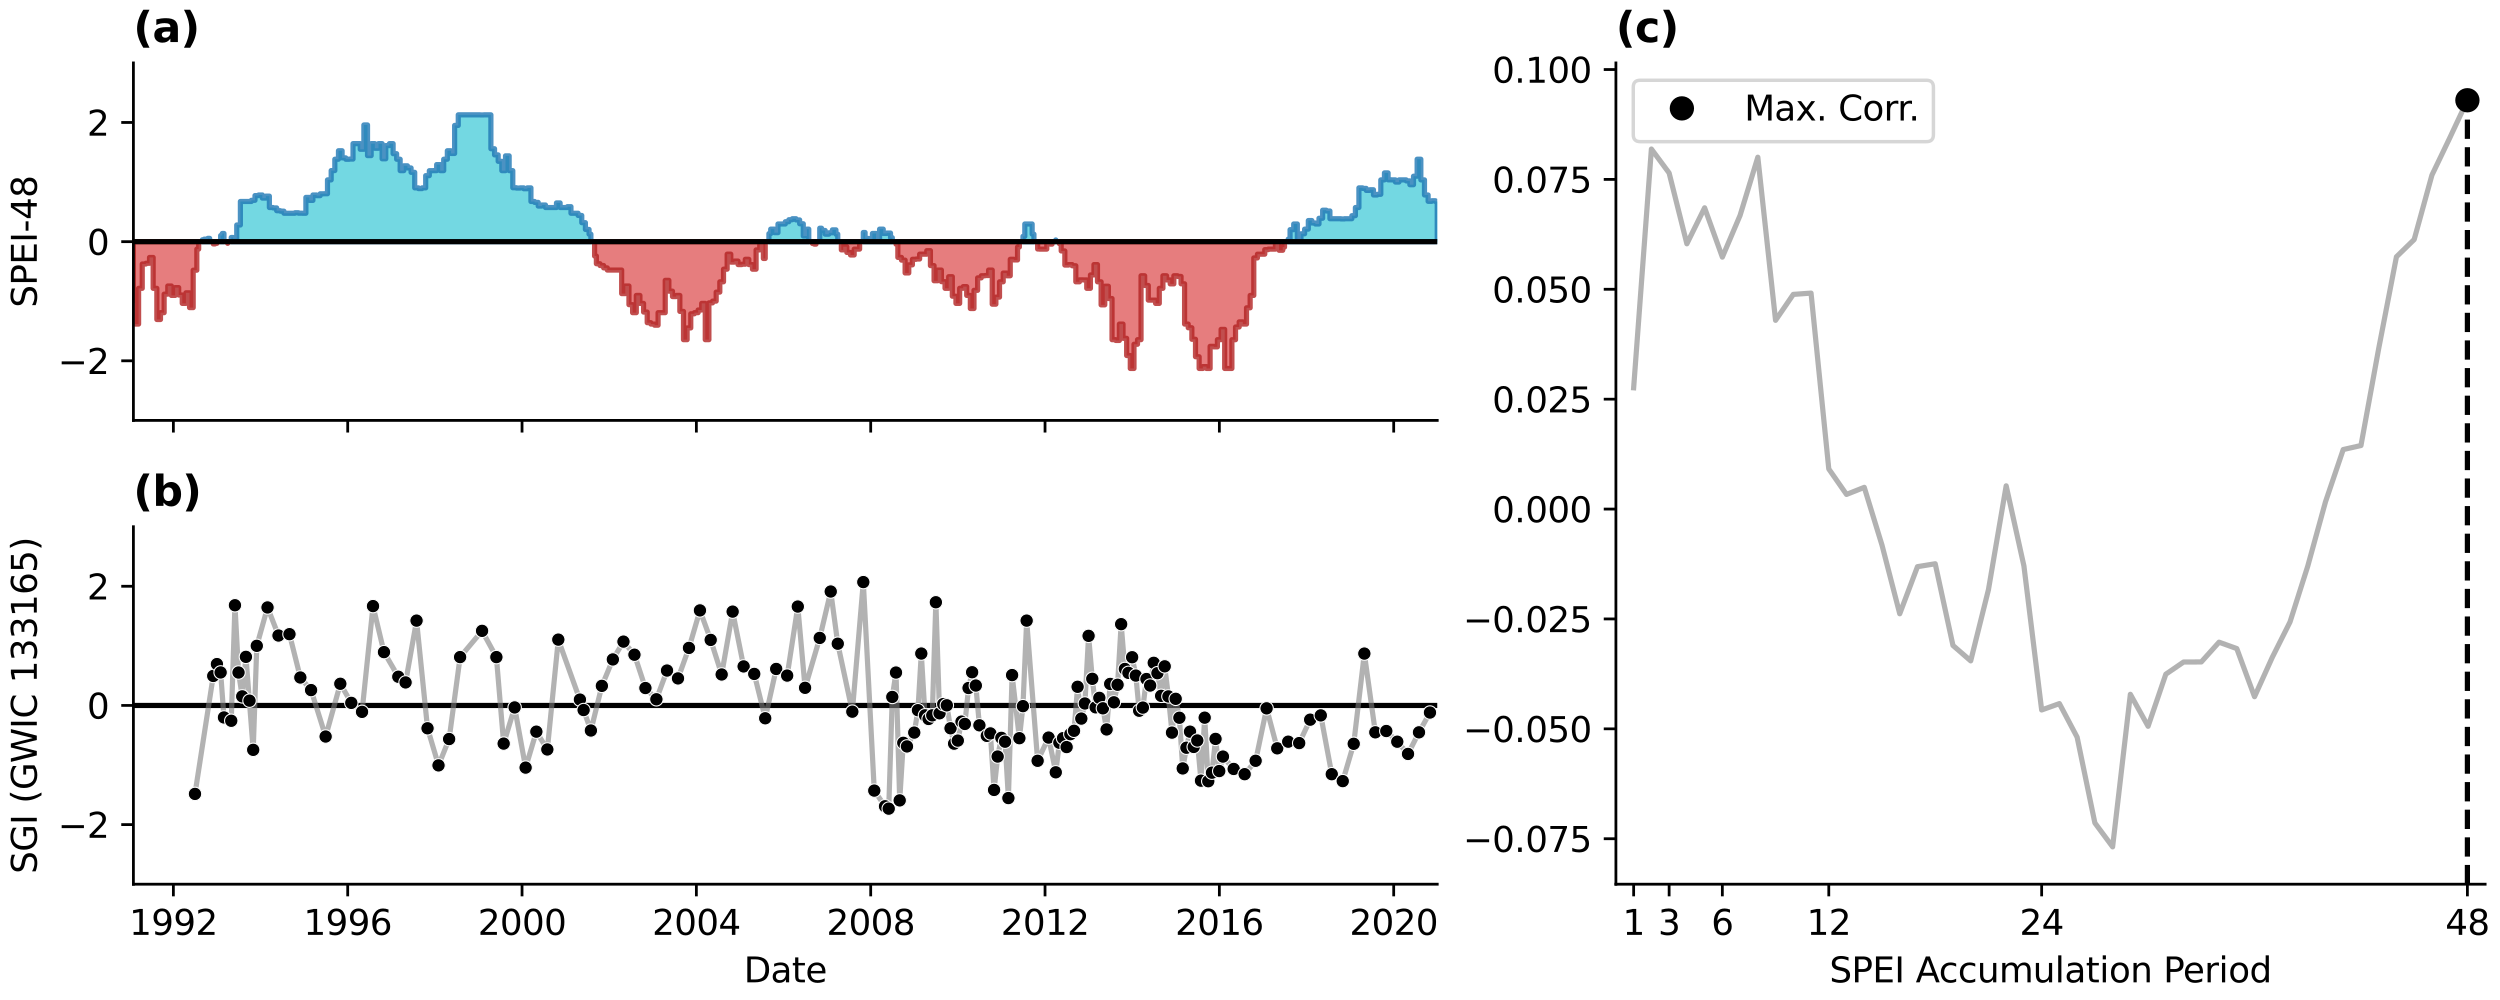 <?xml version="1.0" encoding="utf-8" standalone="no"?>
<!DOCTYPE svg PUBLIC "-//W3C//DTD SVG 1.1//EN"
  "http://www.w3.org/Graphics/SVG/1.1/DTD/svg11.dtd">
<svg xmlns:xlink="http://www.w3.org/1999/xlink" width="720pt" height="288pt" viewBox="0 0 720 288" xmlns="http://www.w3.org/2000/svg" version="1.1">
 <defs>
  <style type="text/css">*{stroke-linejoin: round; stroke-linecap: butt}</style>
 </defs>
 <g id="figure_1">
  <g id="patch_1">
   <path d="M 0 288 
L 720 288 
L 720 0 
L 0 0 
z
" style="fill: #ffffff"/>
  </g>
  <g id="axes_1">
   <g id="patch_2">
    <path d="M 38.421 121.071 
L 413.927 121.071 
L 413.927 18.118 
L 38.421 18.118 
z
" style="fill: #ffffff"/>
   </g>
   <g id="PolyCollection_1">
    <path d="M 58.284 69.595 
L 58.284 69.063 
L 58.799 69.063 
L 58.799 68.88 
L 59.847 68.88 
L 59.847 68.648 
L 60.38 68.648 
L 60.38 69.595 
L 60.38 69.595 
L 59.847 69.595 
L 59.847 69.595 
L 58.799 69.595 
L 58.799 69.595 
L 58.284 69.595 
z
" clip-path="url(#p9672319c1c)" style="fill: #17becf; fill-opacity: 0.6; stroke: #1f77b4; stroke-opacity: 0.8; stroke-width: 1.5"/>
    <path d="M 63.541 69.595 
L 63.541 67.838 
L 64.022 67.838 
L 64.022 67.24 
L 64.504 67.24 
L 64.504 69.595 
L 64.504 69.595 
L 64.022 69.595 
L 64.022 69.595 
L 63.541 69.595 
z
" clip-path="url(#p9672319c1c)" style="fill: #17becf; fill-opacity: 0.6; stroke: #1f77b4; stroke-opacity: 0.8; stroke-width: 1.5"/>
    <path d="M 66.6 69.595 
L 66.6 68.397 
L 67.133 68.397 
L 67.133 68.725 
L 68.181 68.725 
L 68.181 64.798 
L 69.229 64.798 
L 69.229 58.027 
L 70.294 58.027 
L 70.294 58.027 
L 71.342 58.027 
L 71.342 58.027 
L 72.39 58.027 
L 72.39 57.689 
L 73.439 57.689 
L 73.439 56.327 
L 74.487 56.327 
L 74.487 56.155 
L 75.552 56.155 
L 75.552 57.051 
L 76.566 57.051 
L 76.566 56.49 
L 77.579 56.49 
L 77.579 59.77 
L 78.628 59.77 
L 78.628 59.877 
L 79.676 59.877 
L 79.676 60.681 
L 80.724 60.681 
L 80.724 60.817 
L 81.772 60.817 
L 81.772 61.417 
L 82.837 61.417 
L 82.837 61.417 
L 83.885 61.417 
L 83.885 61.417 
L 84.934 61.417 
L 84.934 61.278 
L 85.982 61.278 
L 85.982 61.407 
L 87.03 61.407 
L 87.03 61.417 
L 88.095 61.417 
L 88.095 56.852 
L 89.109 56.852 
L 89.109 57.713 
L 90.123 57.713 
L 90.123 56.155 
L 91.171 56.155 
L 91.171 56.349 
L 92.219 56.349 
L 92.219 55.813 
L 93.267 55.813 
L 93.267 55.8 
L 94.315 55.8 
L 94.315 51.811 
L 95.381 51.811 
L 95.381 49.127 
L 96.429 49.127 
L 96.429 45.86 
L 97.477 45.86 
L 97.477 43.417 
L 98.525 43.417 
L 98.525 45.466 
L 99.573 45.466 
L 99.573 45.86 
L 100.638 45.86 
L 100.638 45.818 
L 101.669 45.818 
L 101.669 41.365 
L 102.7 41.365 
L 102.7 41.365 
L 103.748 41.365 
L 103.748 42.995 
L 104.797 42.995 
L 104.797 35.99 
L 105.845 35.99 
L 105.845 44.817 
L 106.893 44.817 
L 106.893 41.365 
L 107.958 41.365 
L 107.958 42.703 
L 109.006 42.703 
L 109.006 41.365 
L 110.054 41.365 
L 110.054 45.732 
L 111.103 45.732 
L 111.103 41.932 
L 112.151 41.932 
L 112.151 41.365 
L 113.216 41.365 
L 113.216 44.262 
L 114.23 44.262 
L 114.23 45.86 
L 115.244 45.86 
L 115.244 49.143 
L 116.292 49.143 
L 116.292 47.756 
L 117.34 47.756 
L 117.34 48.373 
L 118.388 48.373 
L 118.388 49.634 
L 119.436 49.634 
L 119.436 54.107 
L 120.501 54.107 
L 120.501 54.317 
L 121.55 54.317 
L 121.55 54.107 
L 122.598 54.107 
L 122.598 50.585 
L 123.646 50.585 
L 123.646 49.162 
L 124.694 49.162 
L 124.694 49.143 
L 125.759 49.143 
L 125.759 47.399 
L 126.773 47.399 
L 126.773 49.143 
L 127.787 49.143 
L 127.787 45.86 
L 128.835 45.86 
L 128.835 43.418 
L 129.883 43.418 
L 129.883 44.2 
L 130.931 44.2 
L 130.931 36.122 
L 131.979 36.122 
L 131.979 33.072 
L 133.045 33.072 
L 133.045 33.072 
L 134.093 33.072 
L 134.093 33.072 
L 135.141 33.072 
L 135.141 33.073 
L 136.189 33.073 
L 136.189 33.072 
L 137.237 33.072 
L 137.237 33.072 
L 138.302 33.072 
L 138.302 33.1 
L 139.316 33.1 
L 139.316 33.072 
L 140.33 33.072 
L 140.33 33.072 
L 141.378 33.072 
L 141.378 42.836 
L 142.426 42.836 
L 142.426 44.606 
L 143.474 44.606 
L 143.474 46.462 
L 144.523 46.462 
L 144.523 49.143 
L 145.588 49.143 
L 145.588 44.883 
L 146.636 44.883 
L 146.636 49.143 
L 147.684 49.143 
L 147.684 54.069 
L 148.732 54.069 
L 148.732 54.169 
L 149.78 54.169 
L 149.78 54.107 
L 150.846 54.107 
L 150.846 54.355 
L 151.877 54.355 
L 151.877 54.107 
L 152.908 54.107 
L 152.908 58.027 
L 153.956 58.027 
L 153.956 58.292 
L 155.004 58.292 
L 155.004 59.344 
L 156.052 59.344 
L 156.052 59.041 
L 157.1 59.041 
L 157.1 59.77 
L 158.165 59.77 
L 158.165 59.77 
L 159.214 59.77 
L 159.214 59.77 
L 160.262 59.77 
L 160.262 58.442 
L 161.31 58.442 
L 161.31 59.771 
L 162.358 59.771 
L 162.358 59.77 
L 163.423 59.77 
L 163.423 59.515 
L 164.437 59.515 
L 164.437 61.417 
L 165.451 61.417 
L 165.451 61.417 
L 166.499 61.417 
L 166.499 62.054 
L 167.547 62.054 
L 167.547 64.129 
L 168.595 64.129 
L 168.595 66.078 
L 169.643 66.078 
L 169.643 67.443 
L 170.176 67.443 
L 170.176 69.595 
L 170.176 69.595 
L 169.643 69.595 
L 169.643 69.595 
L 168.595 69.595 
L 168.595 69.595 
L 167.547 69.595 
L 167.547 69.595 
L 166.499 69.595 
L 166.499 69.595 
L 165.451 69.595 
L 165.451 69.595 
L 164.437 69.595 
L 164.437 69.595 
L 163.423 69.595 
L 163.423 69.595 
L 162.358 69.595 
L 162.358 69.595 
L 161.31 69.595 
L 161.31 69.595 
L 160.262 69.595 
L 160.262 69.595 
L 159.214 69.595 
L 159.214 69.595 
L 158.165 69.595 
L 158.165 69.595 
L 157.1 69.595 
L 157.1 69.595 
L 156.052 69.595 
L 156.052 69.595 
L 155.004 69.595 
L 155.004 69.595 
L 153.956 69.595 
L 153.956 69.595 
L 152.908 69.595 
L 152.908 69.595 
L 151.877 69.595 
L 151.877 69.595 
L 150.846 69.595 
L 150.846 69.595 
L 149.78 69.595 
L 149.78 69.595 
L 148.732 69.595 
L 148.732 69.595 
L 147.684 69.595 
L 147.684 69.595 
L 146.636 69.595 
L 146.636 69.595 
L 145.588 69.595 
L 145.588 69.595 
L 144.523 69.595 
L 144.523 69.595 
L 143.474 69.595 
L 143.474 69.595 
L 142.426 69.595 
L 142.426 69.595 
L 141.378 69.595 
L 141.378 69.595 
L 140.33 69.595 
L 140.33 69.595 
L 139.316 69.595 
L 139.316 69.595 
L 138.302 69.595 
L 138.302 69.595 
L 137.237 69.595 
L 137.237 69.595 
L 136.189 69.595 
L 136.189 69.595 
L 135.141 69.595 
L 135.141 69.595 
L 134.093 69.595 
L 134.093 69.595 
L 133.045 69.595 
L 133.045 69.595 
L 131.979 69.595 
L 131.979 69.595 
L 130.931 69.595 
L 130.931 69.595 
L 129.883 69.595 
L 129.883 69.595 
L 128.835 69.595 
L 128.835 69.595 
L 127.787 69.595 
L 127.787 69.595 
L 126.773 69.595 
L 126.773 69.595 
L 125.759 69.595 
L 125.759 69.595 
L 124.694 69.595 
L 124.694 69.595 
L 123.646 69.595 
L 123.646 69.595 
L 122.598 69.595 
L 122.598 69.595 
L 121.55 69.595 
L 121.55 69.595 
L 120.501 69.595 
L 120.501 69.595 
L 119.436 69.595 
L 119.436 69.595 
L 118.388 69.595 
L 118.388 69.595 
L 117.34 69.595 
L 117.34 69.595 
L 116.292 69.595 
L 116.292 69.595 
L 115.244 69.595 
L 115.244 69.595 
L 114.23 69.595 
L 114.23 69.595 
L 113.216 69.595 
L 113.216 69.595 
L 112.151 69.595 
L 112.151 69.595 
L 111.103 69.595 
L 111.103 69.595 
L 110.054 69.595 
L 110.054 69.595 
L 109.006 69.595 
L 109.006 69.595 
L 107.958 69.595 
L 107.958 69.595 
L 106.893 69.595 
L 106.893 69.595 
L 105.845 69.595 
L 105.845 69.595 
L 104.797 69.595 
L 104.797 69.595 
L 103.748 69.595 
L 103.748 69.595 
L 102.7 69.595 
L 102.7 69.595 
L 101.669 69.595 
L 101.669 69.595 
L 100.638 69.595 
L 100.638 69.595 
L 99.573 69.595 
L 99.573 69.595 
L 98.525 69.595 
L 98.525 69.595 
L 97.477 69.595 
L 97.477 69.595 
L 96.429 69.595 
L 96.429 69.595 
L 95.381 69.595 
L 95.381 69.595 
L 94.315 69.595 
L 94.315 69.595 
L 93.267 69.595 
L 93.267 69.595 
L 92.219 69.595 
L 92.219 69.595 
L 91.171 69.595 
L 91.171 69.595 
L 90.123 69.595 
L 90.123 69.595 
L 89.109 69.595 
L 89.109 69.595 
L 88.095 69.595 
L 88.095 69.595 
L 87.03 69.595 
L 87.03 69.595 
L 85.982 69.595 
L 85.982 69.595 
L 84.934 69.595 
L 84.934 69.595 
L 83.885 69.595 
L 83.885 69.595 
L 82.837 69.595 
L 82.837 69.595 
L 81.772 69.595 
L 81.772 69.595 
L 80.724 69.595 
L 80.724 69.595 
L 79.676 69.595 
L 79.676 69.595 
L 78.628 69.595 
L 78.628 69.595 
L 77.579 69.595 
L 77.579 69.595 
L 76.566 69.595 
L 76.566 69.595 
L 75.552 69.595 
L 75.552 69.595 
L 74.487 69.595 
L 74.487 69.595 
L 73.439 69.595 
L 73.439 69.595 
L 72.39 69.595 
L 72.39 69.595 
L 71.342 69.595 
L 71.342 69.595 
L 70.294 69.595 
L 70.294 69.595 
L 69.229 69.595 
L 69.229 69.595 
L 68.181 69.595 
L 68.181 69.595 
L 67.133 69.595 
L 67.133 69.595 
L 66.6 69.595 
z
" clip-path="url(#p9672319c1c)" style="fill: #17becf; fill-opacity: 0.6; stroke: #1f77b4; stroke-opacity: 0.8; stroke-width: 1.5"/>
    <path d="M 221.449 69.595 
L 221.449 67.29 
L 221.964 67.29 
L 221.964 65.991 
L 223.012 65.991 
L 223.012 67.003 
L 224.06 67.003 
L 224.06 64.512 
L 225.109 64.512 
L 225.109 64.511 
L 226.174 64.511 
L 226.174 63.858 
L 227.188 63.858 
L 227.188 63.286 
L 228.201 63.286 
L 228.201 62.991 
L 229.25 62.991 
L 229.25 63.34 
L 230.298 63.34 
L 230.298 64.443 
L 231.346 64.443 
L 231.346 67.968 
L 232.394 67.968 
L 232.394 65.991 
L 232.927 65.991 
L 232.927 69.595 
L 232.927 69.595 
L 232.394 69.595 
L 232.394 69.595 
L 231.346 69.595 
L 231.346 69.595 
L 230.298 69.595 
L 230.298 69.595 
L 229.25 69.595 
L 229.25 69.595 
L 228.201 69.595 
L 228.201 69.595 
L 227.188 69.595 
L 227.188 69.595 
L 226.174 69.595 
L 226.174 69.595 
L 225.109 69.595 
L 225.109 69.595 
L 224.06 69.595 
L 224.06 69.595 
L 223.012 69.595 
L 223.012 69.595 
L 221.964 69.595 
L 221.964 69.595 
L 221.449 69.595 
z
" clip-path="url(#p9672319c1c)" style="fill: #17becf; fill-opacity: 0.6; stroke: #1f77b4; stroke-opacity: 0.8; stroke-width: 1.5"/>
    <path d="M 236.088 69.595 
L 236.088 65.723 
L 236.604 65.723 
L 236.604 66.373 
L 237.652 66.373 
L 237.652 67.443 
L 238.717 67.443 
L 238.717 67.05 
L 239.731 67.05 
L 239.731 66.197 
L 240.745 66.197 
L 240.745 67.443 
L 241.277 67.443 
L 241.277 69.595 
L 241.277 69.595 
L 240.745 69.595 
L 240.745 69.595 
L 239.731 69.595 
L 239.731 69.595 
L 238.717 69.595 
L 238.717 69.595 
L 237.652 69.595 
L 237.652 69.595 
L 236.604 69.595 
L 236.604 69.595 
L 236.088 69.595 
z
" clip-path="url(#p9672319c1c)" style="fill: #17becf; fill-opacity: 0.6; stroke: #1f77b4; stroke-opacity: 0.8; stroke-width: 1.5"/>
    <path d="M 248.631 69.595 
L 248.631 66.953 
L 249.147 66.953 
L 249.147 68.676 
L 250.195 68.676 
L 250.195 69.107 
L 251.26 69.107 
L 251.26 67.237 
L 252.291 67.237 
L 252.291 68.88 
L 253.322 68.88 
L 253.322 65.991 
L 254.37 65.991 
L 254.37 67.234 
L 255.418 67.234 
L 255.418 67.117 
L 256.467 67.117 
L 256.467 68.448 
L 256.982 68.448 
L 256.982 69.595 
L 256.982 69.595 
L 256.467 69.595 
L 256.467 69.595 
L 255.418 69.595 
L 255.418 69.595 
L 254.37 69.595 
L 254.37 69.595 
L 253.322 69.595 
L 253.322 69.595 
L 252.291 69.595 
L 252.291 69.595 
L 251.26 69.595 
L 251.26 69.595 
L 250.195 69.595 
L 250.195 69.595 
L 249.147 69.595 
L 249.147 69.595 
L 248.631 69.595 
z
" clip-path="url(#p9672319c1c)" style="fill: #17becf; fill-opacity: 0.6; stroke: #1f77b4; stroke-opacity: 0.8; stroke-width: 1.5"/>
    <path d="M 294.612 69.595 
L 294.612 68.071 
L 295.144 68.071 
L 295.144 64.511 
L 296.21 64.511 
L 296.21 64.511 
L 297.258 64.511 
L 297.258 67.443 
L 297.773 67.443 
L 297.773 69.595 
L 297.773 69.595 
L 297.258 69.595 
L 297.258 69.595 
L 296.21 69.595 
L 296.21 69.595 
L 295.144 69.595 
L 295.144 69.595 
L 294.612 69.595 
z
" clip-path="url(#p9672319c1c)" style="fill: #17becf; fill-opacity: 0.6; stroke: #1f77b4; stroke-opacity: 0.8; stroke-width: 1.5"/>
    <path d="M 304.062 69.595 
L 304.062 69.107 
L 304.062 69.107 
L 304.062 69.595 
L 304.062 69.595 
L 304.062 69.595 
z
" clip-path="url(#p9672319c1c)" style="fill: #17becf; fill-opacity: 0.6; stroke: #1f77b4; stroke-opacity: 0.8; stroke-width: 1.5"/>
    <path d="M 371.005 69.595 
L 371.005 68.88 
L 371.538 68.88 
L 371.538 66.146 
L 372.586 66.146 
L 372.586 64.511 
L 373.634 64.511 
L 373.634 68.946 
L 374.682 68.946 
L 374.682 67.334 
L 375.73 67.334 
L 375.73 65.991 
L 376.796 65.991 
L 376.796 63.52 
L 377.81 63.52 
L 377.81 64.222 
L 378.823 64.222 
L 378.823 64.511 
L 379.871 64.511 
L 379.871 62.865 
L 380.92 62.865 
L 380.92 60.543 
L 381.968 60.543 
L 381.968 60.76 
L 383.016 60.76 
L 383.016 62.991 
L 384.081 62.991 
L 384.081 62.991 
L 385.129 62.991 
L 385.129 62.991 
L 386.177 62.991 
L 386.177 63.056 
L 387.226 63.056 
L 387.226 62.991 
L 388.274 62.991 
L 388.274 62.991 
L 389.339 62.991 
L 389.339 62.119 
L 390.353 62.119 
L 390.353 59.77 
L 391.367 59.77 
L 391.367 54.107 
L 392.415 54.107 
L 392.415 54.256 
L 393.463 54.256 
L 393.463 54.84 
L 394.511 54.84 
L 394.511 54.652 
L 395.559 54.652 
L 395.559 56.155 
L 396.624 56.155 
L 396.624 55.963 
L 397.672 55.963 
L 397.672 51.811 
L 398.721 51.811 
L 398.721 49.796 
L 399.769 49.796 
L 399.769 51.792 
L 400.817 51.792 
L 400.817 51.811 
L 401.882 51.811 
L 401.882 52.43 
L 402.913 52.43 
L 402.913 51.811 
L 403.944 51.811 
L 403.944 51.811 
L 404.992 51.811 
L 404.992 52.098 
L 406.04 52.098 
L 406.04 53.195 
L 407.089 53.195 
L 407.089 50.752 
L 408.137 50.752 
L 408.137 45.86 
L 409.202 45.86 
L 409.202 51.811 
L 410.25 51.811 
L 410.25 56.155 
L 411.298 56.155 
L 411.298 57.981 
L 412.346 57.981 
L 412.346 57.822 
L 413.394 57.822 
L 413.394 58.027 
L 413.927 58.027 
L 413.927 69.595 
L 413.927 69.595 
L 413.394 69.595 
L 413.394 69.595 
L 412.346 69.595 
L 412.346 69.595 
L 411.298 69.595 
L 411.298 69.595 
L 410.25 69.595 
L 410.25 69.595 
L 409.202 69.595 
L 409.202 69.595 
L 408.137 69.595 
L 408.137 69.595 
L 407.089 69.595 
L 407.089 69.595 
L 406.04 69.595 
L 406.04 69.595 
L 404.992 69.595 
L 404.992 69.595 
L 403.944 69.595 
L 403.944 69.595 
L 402.913 69.595 
L 402.913 69.595 
L 401.882 69.595 
L 401.882 69.595 
L 400.817 69.595 
L 400.817 69.595 
L 399.769 69.595 
L 399.769 69.595 
L 398.721 69.595 
L 398.721 69.595 
L 397.672 69.595 
L 397.672 69.595 
L 396.624 69.595 
L 396.624 69.595 
L 395.559 69.595 
L 395.559 69.595 
L 394.511 69.595 
L 394.511 69.595 
L 393.463 69.595 
L 393.463 69.595 
L 392.415 69.595 
L 392.415 69.595 
L 391.367 69.595 
L 391.367 69.595 
L 390.353 69.595 
L 390.353 69.595 
L 389.339 69.595 
L 389.339 69.595 
L 388.274 69.595 
L 388.274 69.595 
L 387.226 69.595 
L 387.226 69.595 
L 386.177 69.595 
L 386.177 69.595 
L 385.129 69.595 
L 385.129 69.595 
L 384.081 69.595 
L 384.081 69.595 
L 383.016 69.595 
L 383.016 69.595 
L 381.968 69.595 
L 381.968 69.595 
L 380.92 69.595 
L 380.92 69.595 
L 379.871 69.595 
L 379.871 69.595 
L 378.823 69.595 
L 378.823 69.595 
L 377.81 69.595 
L 377.81 69.595 
L 376.796 69.595 
L 376.796 69.595 
L 375.73 69.595 
L 375.73 69.595 
L 374.682 69.595 
L 374.682 69.595 
L 373.634 69.595 
L 373.634 69.595 
L 372.586 69.595 
L 372.586 69.595 
L 371.538 69.595 
L 371.538 69.595 
L 371.005 69.595 
z
" clip-path="url(#p9672319c1c)" style="fill: #17becf; fill-opacity: 0.6; stroke: #1f77b4; stroke-opacity: 0.8; stroke-width: 1.5"/>
   </g>
   <g id="PolyCollection_2">
    <path d="M 38.421 69.595 
L 38.421 87.272 
L 38.902 87.272 
L 38.902 93.33 
L 39.915 93.33 
L 39.915 83.035 
L 40.964 83.035 
L 40.964 76.03 
L 42.012 76.03 
L 42.012 75.821 
L 43.06 75.821 
L 43.06 74.149 
L 44.108 74.149 
L 44.108 83.035 
L 45.173 83.035 
L 45.173 92.015 
L 46.221 92.015 
L 46.221 90.047 
L 47.27 90.047 
L 47.27 84.718 
L 48.318 84.718 
L 48.318 82.363 
L 49.366 82.363 
L 49.366 85.083 
L 50.431 85.083 
L 50.431 82.825 
L 51.462 82.825 
L 51.462 84.96 
L 52.493 84.96 
L 52.493 87.379 
L 53.541 87.379 
L 53.541 84.334 
L 54.589 84.334 
L 54.589 88.595 
L 55.637 88.595 
L 55.637 77.814 
L 56.686 77.814 
L 56.686 71.746 
L 57.218 71.746 
L 57.218 69.595 
L 57.218 69.595 
L 56.686 69.595 
L 56.686 69.595 
L 55.637 69.595 
L 55.637 69.595 
L 54.589 69.595 
L 54.589 69.595 
L 53.541 69.595 
L 53.541 69.595 
L 52.493 69.595 
L 52.493 69.595 
L 51.462 69.595 
L 51.462 69.595 
L 50.431 69.595 
L 50.431 69.595 
L 49.366 69.595 
L 49.366 69.595 
L 48.318 69.595 
L 48.318 69.595 
L 47.27 69.595 
L 47.27 69.595 
L 46.221 69.595 
L 46.221 69.595 
L 45.173 69.595 
L 45.173 69.595 
L 44.108 69.595 
L 44.108 69.595 
L 43.06 69.595 
L 43.06 69.595 
L 42.012 69.595 
L 42.012 69.595 
L 40.964 69.595 
L 40.964 69.595 
L 39.915 69.595 
L 39.915 69.595 
L 38.902 69.595 
L 38.902 69.595 
L 38.421 69.595 
z
" clip-path="url(#p9672319c1c)" style="fill: #d62728; fill-opacity: 0.6; stroke: #b22222; stroke-opacity: 0.8; stroke-width: 1.5"/>
    <path d="M 61.411 69.595 
L 61.411 70.246 
L 61.943 70.246 
L 61.943 70.083 
L 62.476 70.083 
L 62.476 69.595 
L 62.476 69.595 
L 61.943 69.595 
L 61.943 69.595 
L 61.411 69.595 
z
" clip-path="url(#p9672319c1c)" style="fill: #d62728; fill-opacity: 0.6; stroke: #b22222; stroke-opacity: 0.8; stroke-width: 1.5"/>
    <path d="M 65.569 69.595 
L 65.569 70.083 
L 65.569 70.083 
L 65.569 69.595 
L 65.569 69.595 
L 65.569 69.595 
z
" clip-path="url(#p9672319c1c)" style="fill: #d62728; fill-opacity: 0.6; stroke: #b22222; stroke-opacity: 0.8; stroke-width: 1.5"/>
    <path d="M 171.241 69.595 
L 171.241 73.737 
L 171.757 73.737 
L 171.757 75.955 
L 172.805 75.955 
L 172.805 76.471 
L 173.853 76.471 
L 173.853 77.152 
L 174.901 77.152 
L 174.901 77.773 
L 175.967 77.773 
L 175.967 77.785 
L 176.98 77.785 
L 176.98 77.773 
L 177.994 77.773 
L 177.994 77.773 
L 179.042 77.773 
L 179.042 84.56 
L 180.09 84.56 
L 180.09 82.361 
L 181.138 82.361 
L 181.138 87.744 
L 182.187 87.744 
L 182.187 90.047 
L 183.252 90.047 
L 183.252 85.083 
L 184.3 85.083 
L 184.3 87.379 
L 185.348 87.379 
L 185.348 89.873 
L 186.396 89.873 
L 186.396 92.933 
L 187.444 92.933 
L 187.444 93.33 
L 188.51 93.33 
L 188.51 93.653 
L 189.524 93.653 
L 189.524 90.047 
L 190.537 90.047 
L 190.537 90.047 
L 191.585 90.047 
L 191.585 80.737 
L 192.634 80.737 
L 192.634 83.857 
L 193.682 83.857 
L 193.682 85.416 
L 194.73 85.416 
L 194.73 85.083 
L 195.795 85.083 
L 195.795 89.681 
L 196.843 89.681 
L 196.843 97.825 
L 197.891 97.825 
L 197.891 94.44 
L 198.94 94.44 
L 198.94 90.372 
L 199.988 90.372 
L 199.988 90.047 
L 201.053 90.047 
L 201.053 89.277 
L 202.084 89.277 
L 202.084 87.379 
L 203.115 87.379 
L 203.115 97.825 
L 204.163 97.825 
L 204.163 87.229 
L 205.211 87.229 
L 205.211 86.72 
L 206.259 86.72 
L 206.259 84.127 
L 207.307 84.127 
L 207.307 81.163 
L 208.373 81.163 
L 208.373 77.522 
L 209.421 77.522 
L 209.421 73.199 
L 210.469 73.199 
L 210.469 75.485 
L 211.517 75.485 
L 211.517 75.19 
L 212.565 75.19 
L 212.565 76.199 
L 213.631 76.199 
L 213.631 76.096 
L 214.644 76.096 
L 214.644 74.679 
L 215.658 74.679 
L 215.658 76.199 
L 216.706 76.199 
L 216.706 77.526 
L 217.754 77.526 
L 217.754 71.973 
L 218.803 71.973 
L 218.803 70.123 
L 219.851 70.123 
L 219.851 74.442 
L 220.383 74.442 
L 220.383 69.595 
L 220.383 69.595 
L 219.851 69.595 
L 219.851 69.595 
L 218.803 69.595 
L 218.803 69.595 
L 217.754 69.595 
L 217.754 69.595 
L 216.706 69.595 
L 216.706 69.595 
L 215.658 69.595 
L 215.658 69.595 
L 214.644 69.595 
L 214.644 69.595 
L 213.631 69.595 
L 213.631 69.595 
L 212.565 69.595 
L 212.565 69.595 
L 211.517 69.595 
L 211.517 69.595 
L 210.469 69.595 
L 210.469 69.595 
L 209.421 69.595 
L 209.421 69.595 
L 208.373 69.595 
L 208.373 69.595 
L 207.307 69.595 
L 207.307 69.595 
L 206.259 69.595 
L 206.259 69.595 
L 205.211 69.595 
L 205.211 69.595 
L 204.163 69.595 
L 204.163 69.595 
L 203.115 69.595 
L 203.115 69.595 
L 202.084 69.595 
L 202.084 69.595 
L 201.053 69.595 
L 201.053 69.595 
L 199.988 69.595 
L 199.988 69.595 
L 198.94 69.595 
L 198.94 69.595 
L 197.891 69.595 
L 197.891 69.595 
L 196.843 69.595 
L 196.843 69.595 
L 195.795 69.595 
L 195.795 69.595 
L 194.73 69.595 
L 194.73 69.595 
L 193.682 69.595 
L 193.682 69.595 
L 192.634 69.595 
L 192.634 69.595 
L 191.585 69.595 
L 191.585 69.595 
L 190.537 69.595 
L 190.537 69.595 
L 189.524 69.595 
L 189.524 69.595 
L 188.51 69.595 
L 188.51 69.595 
L 187.444 69.595 
L 187.444 69.595 
L 186.396 69.595 
L 186.396 69.595 
L 185.348 69.595 
L 185.348 69.595 
L 184.3 69.595 
L 184.3 69.595 
L 183.252 69.595 
L 183.252 69.595 
L 182.187 69.595 
L 182.187 69.595 
L 181.138 69.595 
L 181.138 69.595 
L 180.09 69.595 
L 180.09 69.595 
L 179.042 69.595 
L 179.042 69.595 
L 177.994 69.595 
L 177.994 69.595 
L 176.98 69.595 
L 176.98 69.595 
L 175.967 69.595 
L 175.967 69.595 
L 174.901 69.595 
L 174.901 69.595 
L 173.853 69.595 
L 173.853 69.595 
L 172.805 69.595 
L 172.805 69.595 
L 171.757 69.595 
L 171.757 69.595 
L 171.241 69.595 
z
" clip-path="url(#p9672319c1c)" style="fill: #d62728; fill-opacity: 0.6; stroke: #b22222; stroke-opacity: 0.8; stroke-width: 1.5"/>
    <path d="M 233.992 69.595 
L 233.992 70.127 
L 234.507 70.127 
L 234.507 70.31 
L 235.023 70.31 
L 235.023 69.595 
L 235.023 69.595 
L 234.507 69.595 
L 234.507 69.595 
L 233.992 69.595 
z
" clip-path="url(#p9672319c1c)" style="fill: #d62728; fill-opacity: 0.6; stroke: #b22222; stroke-opacity: 0.8; stroke-width: 1.5"/>
    <path d="M 242.308 69.595 
L 242.308 71.969 
L 242.841 71.969 
L 242.841 71.069 
L 243.889 71.069 
L 243.889 72.697 
L 244.937 72.697 
L 244.937 73.432 
L 246.002 73.432 
L 246.002 71.747 
L 247.051 71.747 
L 247.051 71.746 
L 247.566 71.746 
L 247.566 69.595 
L 247.566 69.595 
L 247.051 69.595 
L 247.051 69.595 
L 246.002 69.595 
L 246.002 69.595 
L 244.937 69.595 
L 244.937 69.595 
L 243.889 69.595 
L 243.889 69.595 
L 242.841 69.595 
L 242.841 69.595 
L 242.308 69.595 
z
" clip-path="url(#p9672319c1c)" style="fill: #d62728; fill-opacity: 0.6; stroke: #b22222; stroke-opacity: 0.8; stroke-width: 1.5"/>
    <path d="M 258.047 69.595 
L 258.047 70.31 
L 258.58 70.31 
L 258.58 74.133 
L 259.628 74.133 
L 259.628 74.917 
L 260.676 74.917 
L 260.676 78.612 
L 261.724 78.612 
L 261.724 76.278 
L 262.773 76.278 
L 262.773 74.679 
L 263.838 74.679 
L 263.838 74.596 
L 264.852 74.596 
L 264.852 73.199 
L 265.865 73.199 
L 265.865 73.199 
L 266.914 73.199 
L 266.914 72.184 
L 267.962 72.184 
L 267.962 76.496 
L 269.01 76.496 
L 269.01 80.857 
L 270.058 80.857 
L 270.058 77.773 
L 271.123 77.773 
L 271.123 81.114 
L 272.171 81.114 
L 272.171 83.035 
L 273.22 83.035 
L 273.22 79.686 
L 274.268 79.686 
L 274.268 85.31 
L 275.316 85.31 
L 275.316 87.379 
L 276.381 87.379 
L 276.381 83.022 
L 277.395 83.022 
L 277.395 82.544 
L 278.409 82.544 
L 278.409 85.083 
L 279.457 85.083 
L 279.457 88.849 
L 280.505 88.849 
L 280.505 83.611 
L 281.553 83.611 
L 281.553 80.028 
L 282.601 80.028 
L 282.601 79.42 
L 283.667 79.42 
L 283.667 79.358 
L 284.715 79.358 
L 284.715 77.773 
L 285.763 77.773 
L 285.763 87.605 
L 286.811 87.605 
L 286.811 85.573 
L 287.859 85.573 
L 287.859 81.163 
L 288.924 81.163 
L 288.924 78.636 
L 289.938 78.636 
L 289.938 79.42 
L 290.952 79.42 
L 290.952 74.679 
L 292 74.679 
L 292 74.864 
L 293.048 74.864 
L 293.048 71.137 
L 293.581 71.137 
L 293.581 69.595 
L 293.581 69.595 
L 293.048 69.595 
L 293.048 69.595 
L 292 69.595 
L 292 69.595 
L 290.952 69.595 
L 290.952 69.595 
L 289.938 69.595 
L 289.938 69.595 
L 288.924 69.595 
L 288.924 69.595 
L 287.859 69.595 
L 287.859 69.595 
L 286.811 69.595 
L 286.811 69.595 
L 285.763 69.595 
L 285.763 69.595 
L 284.715 69.595 
L 284.715 69.595 
L 283.667 69.595 
L 283.667 69.595 
L 282.601 69.595 
L 282.601 69.595 
L 281.553 69.595 
L 281.553 69.595 
L 280.505 69.595 
L 280.505 69.595 
L 279.457 69.595 
L 279.457 69.595 
L 278.409 69.595 
L 278.409 69.595 
L 277.395 69.595 
L 277.395 69.595 
L 276.381 69.595 
L 276.381 69.595 
L 275.316 69.595 
L 275.316 69.595 
L 274.268 69.595 
L 274.268 69.595 
L 273.22 69.595 
L 273.22 69.595 
L 272.171 69.595 
L 272.171 69.595 
L 271.123 69.595 
L 271.123 69.595 
L 270.058 69.595 
L 270.058 69.595 
L 269.01 69.595 
L 269.01 69.595 
L 267.962 69.595 
L 267.962 69.595 
L 266.914 69.595 
L 266.914 69.595 
L 265.865 69.595 
L 265.865 69.595 
L 264.852 69.595 
L 264.852 69.595 
L 263.838 69.595 
L 263.838 69.595 
L 262.773 69.595 
L 262.773 69.595 
L 261.724 69.595 
L 261.724 69.595 
L 260.676 69.595 
L 260.676 69.595 
L 259.628 69.595 
L 259.628 69.595 
L 258.58 69.595 
L 258.58 69.595 
L 258.047 69.595 
z
" clip-path="url(#p9672319c1c)" style="fill: #d62728; fill-opacity: 0.6; stroke: #b22222; stroke-opacity: 0.8; stroke-width: 1.5"/>
    <path d="M 298.839 69.595 
L 298.839 71.712 
L 299.354 71.712 
L 299.354 71.746 
L 300.402 71.746 
L 300.402 71.746 
L 301.468 71.746 
L 301.468 70.236 
L 302.499 70.236 
L 302.499 70.31 
L 302.997 70.31 
L 302.997 69.595 
L 302.997 69.595 
L 302.499 69.595 
L 302.499 69.595 
L 301.468 69.595 
L 301.468 69.595 
L 300.402 69.595 
L 300.402 69.595 
L 299.354 69.595 
L 299.354 69.595 
L 298.839 69.595 
z
" clip-path="url(#p9672319c1c)" style="fill: #d62728; fill-opacity: 0.6; stroke: #b22222; stroke-opacity: 0.8; stroke-width: 1.5"/>
    <path d="M 305.093 69.595 
L 305.093 70.166 
L 305.626 70.166 
L 305.626 72.273 
L 306.674 72.273 
L 306.674 76.344 
L 307.722 76.344 
L 307.722 76.199 
L 308.787 76.199 
L 308.787 76.541 
L 309.835 76.541 
L 309.835 81.163 
L 310.884 81.163 
L 310.884 80.602 
L 311.932 80.602 
L 311.932 80.614 
L 312.98 80.614 
L 312.98 83.035 
L 314.045 83.035 
L 314.045 79.187 
L 315.059 79.187 
L 315.059 76.199 
L 316.073 76.199 
L 316.073 81.163 
L 317.121 81.163 
L 317.121 87.802 
L 318.169 87.802 
L 318.169 82.434 
L 319.217 82.434 
L 319.217 85.971 
L 320.265 85.971 
L 320.265 97.825 
L 321.331 97.825 
L 321.331 98.053 
L 322.379 98.053 
L 322.379 93.33 
L 323.427 93.33 
L 323.427 97.434 
L 324.475 97.434 
L 324.475 102.392 
L 325.523 102.392 
L 325.523 106.117 
L 326.588 106.117 
L 326.588 99.149 
L 327.602 99.149 
L 327.602 97.825 
L 328.616 97.825 
L 328.616 79.42 
L 329.664 79.42 
L 329.664 82.214 
L 330.712 82.214 
L 330.712 86.431 
L 331.76 86.431 
L 331.76 86.441 
L 332.809 86.441 
L 332.809 87.379 
L 333.874 87.379 
L 333.874 83.035 
L 334.922 83.035 
L 334.922 79.42 
L 335.97 79.42 
L 335.97 80.617 
L 337.018 80.617 
L 337.018 81.757 
L 338.066 81.757 
L 338.066 79.42 
L 339.132 79.42 
L 339.132 79.613 
L 340.145 79.613 
L 340.145 81.731 
L 341.159 81.731 
L 341.159 93.33 
L 342.207 93.33 
L 342.207 94.392 
L 343.255 94.392 
L 343.255 97.712 
L 344.304 97.712 
L 344.304 102.741 
L 345.352 102.741 
L 345.352 106.117 
L 346.417 106.117 
L 346.417 105.574 
L 347.465 105.574 
L 347.465 106.117 
L 348.513 106.117 
L 348.513 99.745 
L 349.561 99.745 
L 349.561 99.897 
L 350.61 99.897 
L 350.61 97.825 
L 351.675 97.825 
L 351.675 94.86 
L 352.706 94.86 
L 352.706 106.117 
L 353.737 106.117 
L 353.737 106.117 
L 354.785 106.117 
L 354.785 97.836 
L 355.833 97.836 
L 355.833 94.174 
L 356.881 94.174 
L 356.881 92.697 
L 357.929 92.697 
L 357.929 93.33 
L 358.995 93.33 
L 358.995 88.651 
L 360.043 88.651 
L 360.043 85.083 
L 361.091 85.083 
L 361.091 74.284 
L 362.139 74.284 
L 362.139 73.203 
L 363.187 73.203 
L 363.187 73.199 
L 364.253 73.199 
L 364.253 71.894 
L 365.266 71.894 
L 365.266 71.746 
L 366.28 71.746 
L 366.28 71.746 
L 367.328 71.746 
L 367.328 70.274 
L 368.376 70.274 
L 368.376 72.08 
L 369.424 72.08 
L 369.424 71.173 
L 369.94 71.173 
L 369.94 69.595 
L 369.94 69.595 
L 369.424 69.595 
L 369.424 69.595 
L 368.376 69.595 
L 368.376 69.595 
L 367.328 69.595 
L 367.328 69.595 
L 366.28 69.595 
L 366.28 69.595 
L 365.266 69.595 
L 365.266 69.595 
L 364.253 69.595 
L 364.253 69.595 
L 363.187 69.595 
L 363.187 69.595 
L 362.139 69.595 
L 362.139 69.595 
L 361.091 69.595 
L 361.091 69.595 
L 360.043 69.595 
L 360.043 69.595 
L 358.995 69.595 
L 358.995 69.595 
L 357.929 69.595 
L 357.929 69.595 
L 356.881 69.595 
L 356.881 69.595 
L 355.833 69.595 
L 355.833 69.595 
L 354.785 69.595 
L 354.785 69.595 
L 353.737 69.595 
L 353.737 69.595 
L 352.706 69.595 
L 352.706 69.595 
L 351.675 69.595 
L 351.675 69.595 
L 350.61 69.595 
L 350.61 69.595 
L 349.561 69.595 
L 349.561 69.595 
L 348.513 69.595 
L 348.513 69.595 
L 347.465 69.595 
L 347.465 69.595 
L 346.417 69.595 
L 346.417 69.595 
L 345.352 69.595 
L 345.352 69.595 
L 344.304 69.595 
L 344.304 69.595 
L 343.255 69.595 
L 343.255 69.595 
L 342.207 69.595 
L 342.207 69.595 
L 341.159 69.595 
L 341.159 69.595 
L 340.145 69.595 
L 340.145 69.595 
L 339.132 69.595 
L 339.132 69.595 
L 338.066 69.595 
L 338.066 69.595 
L 337.018 69.595 
L 337.018 69.595 
L 335.97 69.595 
L 335.97 69.595 
L 334.922 69.595 
L 334.922 69.595 
L 333.874 69.595 
L 333.874 69.595 
L 332.809 69.595 
L 332.809 69.595 
L 331.76 69.595 
L 331.76 69.595 
L 330.712 69.595 
L 330.712 69.595 
L 329.664 69.595 
L 329.664 69.595 
L 328.616 69.595 
L 328.616 69.595 
L 327.602 69.595 
L 327.602 69.595 
L 326.588 69.595 
L 326.588 69.595 
L 325.523 69.595 
L 325.523 69.595 
L 324.475 69.595 
L 324.475 69.595 
L 323.427 69.595 
L 323.427 69.595 
L 322.379 69.595 
L 322.379 69.595 
L 321.331 69.595 
L 321.331 69.595 
L 320.265 69.595 
L 320.265 69.595 
L 319.217 69.595 
L 319.217 69.595 
L 318.169 69.595 
L 318.169 69.595 
L 317.121 69.595 
L 317.121 69.595 
L 316.073 69.595 
L 316.073 69.595 
L 315.059 69.595 
L 315.059 69.595 
L 314.045 69.595 
L 314.045 69.595 
L 312.98 69.595 
L 312.98 69.595 
L 311.932 69.595 
L 311.932 69.595 
L 310.884 69.595 
L 310.884 69.595 
L 309.835 69.595 
L 309.835 69.595 
L 308.787 69.595 
L 308.787 69.595 
L 307.722 69.595 
L 307.722 69.595 
L 306.674 69.595 
L 306.674 69.595 
L 305.626 69.595 
L 305.626 69.595 
L 305.093 69.595 
z
" clip-path="url(#p9672319c1c)" style="fill: #d62728; fill-opacity: 0.6; stroke: #b22222; stroke-opacity: 0.8; stroke-width: 1.5"/>
   </g>
   <g id="matplotlib.axis_1">
    <g id="xtick_1">
     <g id="line2d_1">
      <defs>
       <path id="m03caf84427" d="M 0 0 
L 0 3.5 
" style="stroke: #000000; stroke-width: 0.8"/>
      </defs>
      <g>
       <use xlink:href="#m03caf84427" x="49.933" y="121.071" style="stroke: #000000; stroke-width: 0.8"/>
      </g>
     </g>
    </g>
    <g id="xtick_2">
     <g id="line2d_2">
      <g>
       <use xlink:href="#m03caf84427" x="100.14" y="121.071" style="stroke: #000000; stroke-width: 0.8"/>
      </g>
     </g>
    </g>
    <g id="xtick_3">
     <g id="line2d_3">
      <g>
       <use xlink:href="#m03caf84427" x="150.347" y="121.071" style="stroke: #000000; stroke-width: 0.8"/>
      </g>
     </g>
    </g>
    <g id="xtick_4">
     <g id="line2d_4">
      <g>
       <use xlink:href="#m03caf84427" x="200.555" y="121.071" style="stroke: #000000; stroke-width: 0.8"/>
      </g>
     </g>
    </g>
    <g id="xtick_5">
     <g id="line2d_5">
      <g>
       <use xlink:href="#m03caf84427" x="250.762" y="121.071" style="stroke: #000000; stroke-width: 0.8"/>
      </g>
     </g>
    </g>
    <g id="xtick_6">
     <g id="line2d_6">
      <g>
       <use xlink:href="#m03caf84427" x="300.969" y="121.071" style="stroke: #000000; stroke-width: 0.8"/>
      </g>
     </g>
    </g>
    <g id="xtick_7">
     <g id="line2d_7">
      <g>
       <use xlink:href="#m03caf84427" x="351.177" y="121.071" style="stroke: #000000; stroke-width: 0.8"/>
      </g>
     </g>
    </g>
    <g id="xtick_8">
     <g id="line2d_8">
      <g>
       <use xlink:href="#m03caf84427" x="401.384" y="121.071" style="stroke: #000000; stroke-width: 0.8"/>
      </g>
     </g>
    </g>
   </g>
   <g id="matplotlib.axis_2">
    <g id="ytick_1">
     <g id="line2d_9">
      <defs>
       <path id="m931500844b" d="M 0 0 
L -3.5 0 
" style="stroke: #000000; stroke-width: 0.8"/>
      </defs>
      <g>
       <use xlink:href="#m931500844b" x="38.421" y="103.913" style="stroke: #000000; stroke-width: 0.8"/>
      </g>
     </g>
     <g id="text_1">
      <!-- −2 -->
      <g transform="translate(16.678 107.712) scale(0.1 -0.1)">
       <defs>
        <path id="DejaVuSans-2212" d="M 678 2272 
L 4684 2272 
L 4684 1741 
L 678 1741 
L 678 2272 
z
" transform="scale(0.016)"/>
        <path id="DejaVuSans-32" d="M 1228 531 
L 3431 531 
L 3431 0 
L 469 0 
L 469 531 
Q 828 903 1448 1529 
Q 2069 2156 2228 2338 
Q 2531 2678 2651 2914 
Q 2772 3150 2772 3378 
Q 2772 3750 2511 3984 
Q 2250 4219 1831 4219 
Q 1534 4219 1204 4116 
Q 875 4013 500 3803 
L 500 4441 
Q 881 4594 1212 4672 
Q 1544 4750 1819 4750 
Q 2544 4750 2975 4387 
Q 3406 4025 3406 3419 
Q 3406 3131 3298 2873 
Q 3191 2616 2906 2266 
Q 2828 2175 2409 1742 
Q 1991 1309 1228 531 
z
" transform="scale(0.016)"/>
       </defs>
       <use xlink:href="#DejaVuSans-2212"/>
       <use xlink:href="#DejaVuSans-32" x="83.789"/>
      </g>
     </g>
    </g>
    <g id="ytick_2">
     <g id="line2d_10">
      <g>
       <use xlink:href="#m931500844b" x="38.421" y="69.595" style="stroke: #000000; stroke-width: 0.8"/>
      </g>
     </g>
     <g id="text_2">
      <!-- 0 -->
      <g transform="translate(25.058 73.394) scale(0.1 -0.1)">
       <defs>
        <path id="DejaVuSans-30" d="M 2034 4250 
Q 1547 4250 1301 3770 
Q 1056 3291 1056 2328 
Q 1056 1369 1301 889 
Q 1547 409 2034 409 
Q 2525 409 2770 889 
Q 3016 1369 3016 2328 
Q 3016 3291 2770 3770 
Q 2525 4250 2034 4250 
z
M 2034 4750 
Q 2819 4750 3233 4129 
Q 3647 3509 3647 2328 
Q 3647 1150 3233 529 
Q 2819 -91 2034 -91 
Q 1250 -91 836 529 
Q 422 1150 422 2328 
Q 422 3509 836 4129 
Q 1250 4750 2034 4750 
z
" transform="scale(0.016)"/>
       </defs>
       <use xlink:href="#DejaVuSans-30"/>
      </g>
     </g>
    </g>
    <g id="ytick_3">
     <g id="line2d_11">
      <g>
       <use xlink:href="#m931500844b" x="38.421" y="35.277" style="stroke: #000000; stroke-width: 0.8"/>
      </g>
     </g>
     <g id="text_3">
      <!-- 2 -->
      <g transform="translate(25.058 39.076) scale(0.1 -0.1)">
       <use xlink:href="#DejaVuSans-32"/>
      </g>
     </g>
    </g>
    <g id="text_4">
     <!-- SPEI-48 -->
     <g transform="translate(10.599 88.585) rotate(-90) scale(0.1 -0.1)">
      <defs>
       <path id="DejaVuSans-53" d="M 3425 4513 
L 3425 3897 
Q 3066 4069 2747 4153 
Q 2428 4238 2131 4238 
Q 1616 4238 1336 4038 
Q 1056 3838 1056 3469 
Q 1056 3159 1242 3001 
Q 1428 2844 1947 2747 
L 2328 2669 
Q 3034 2534 3370 2195 
Q 3706 1856 3706 1288 
Q 3706 609 3251 259 
Q 2797 -91 1919 -91 
Q 1588 -91 1214 -16 
Q 841 59 441 206 
L 441 856 
Q 825 641 1194 531 
Q 1563 422 1919 422 
Q 2459 422 2753 634 
Q 3047 847 3047 1241 
Q 3047 1584 2836 1778 
Q 2625 1972 2144 2069 
L 1759 2144 
Q 1053 2284 737 2584 
Q 422 2884 422 3419 
Q 422 4038 858 4394 
Q 1294 4750 2059 4750 
Q 2388 4750 2728 4690 
Q 3069 4631 3425 4513 
z
" transform="scale(0.016)"/>
       <path id="DejaVuSans-50" d="M 1259 4147 
L 1259 2394 
L 2053 2394 
Q 2494 2394 2734 2622 
Q 2975 2850 2975 3272 
Q 2975 3691 2734 3919 
Q 2494 4147 2053 4147 
L 1259 4147 
z
M 628 4666 
L 2053 4666 
Q 2838 4666 3239 4311 
Q 3641 3956 3641 3272 
Q 3641 2581 3239 2228 
Q 2838 1875 2053 1875 
L 1259 1875 
L 1259 0 
L 628 0 
L 628 4666 
z
" transform="scale(0.016)"/>
       <path id="DejaVuSans-45" d="M 628 4666 
L 3578 4666 
L 3578 4134 
L 1259 4134 
L 1259 2753 
L 3481 2753 
L 3481 2222 
L 1259 2222 
L 1259 531 
L 3634 531 
L 3634 0 
L 628 0 
L 628 4666 
z
" transform="scale(0.016)"/>
       <path id="DejaVuSans-49" d="M 628 4666 
L 1259 4666 
L 1259 0 
L 628 0 
L 628 4666 
z
" transform="scale(0.016)"/>
       <path id="DejaVuSans-2d" d="M 313 2009 
L 1997 2009 
L 1997 1497 
L 313 1497 
L 313 2009 
z
" transform="scale(0.016)"/>
       <path id="DejaVuSans-34" d="M 2419 4116 
L 825 1625 
L 2419 1625 
L 2419 4116 
z
M 2253 4666 
L 3047 4666 
L 3047 1625 
L 3713 1625 
L 3713 1100 
L 3047 1100 
L 3047 0 
L 2419 0 
L 2419 1100 
L 313 1100 
L 313 1709 
L 2253 4666 
z
" transform="scale(0.016)"/>
       <path id="DejaVuSans-38" d="M 2034 2216 
Q 1584 2216 1326 1975 
Q 1069 1734 1069 1313 
Q 1069 891 1326 650 
Q 1584 409 2034 409 
Q 2484 409 2743 651 
Q 3003 894 3003 1313 
Q 3003 1734 2745 1975 
Q 2488 2216 2034 2216 
z
M 1403 2484 
Q 997 2584 770 2862 
Q 544 3141 544 3541 
Q 544 4100 942 4425 
Q 1341 4750 2034 4750 
Q 2731 4750 3128 4425 
Q 3525 4100 3525 3541 
Q 3525 3141 3298 2862 
Q 3072 2584 2669 2484 
Q 3125 2378 3379 2068 
Q 3634 1759 3634 1313 
Q 3634 634 3220 271 
Q 2806 -91 2034 -91 
Q 1263 -91 848 271 
Q 434 634 434 1313 
Q 434 1759 690 2068 
Q 947 2378 1403 2484 
z
M 1172 3481 
Q 1172 3119 1398 2916 
Q 1625 2713 2034 2713 
Q 2441 2713 2670 2916 
Q 2900 3119 2900 3481 
Q 2900 3844 2670 4047 
Q 2441 4250 2034 4250 
Q 1625 4250 1398 4047 
Q 1172 3844 1172 3481 
z
" transform="scale(0.016)"/>
      </defs>
      <use xlink:href="#DejaVuSans-53"/>
      <use xlink:href="#DejaVuSans-50" x="63.477"/>
      <use xlink:href="#DejaVuSans-45" x="123.779"/>
      <use xlink:href="#DejaVuSans-49" x="186.963"/>
      <use xlink:href="#DejaVuSans-2d" x="216.455"/>
      <use xlink:href="#DejaVuSans-34" x="252.539"/>
      <use xlink:href="#DejaVuSans-38" x="316.162"/>
     </g>
    </g>
   </g>
   <g id="line2d_12">
    <path d="M 38.421 69.595 
L 413.927 69.595 
" clip-path="url(#p9672319c1c)" style="fill: none; stroke: #000000; stroke-width: 1.5; stroke-linecap: square"/>
   </g>
   <g id="patch_3">
    <path d="M 38.421 121.071 
L 38.421 18.118 
" style="fill: none; stroke: #000000; stroke-width: 0.8; stroke-linejoin: miter; stroke-linecap: square"/>
   </g>
   <g id="patch_4">
    <path d="M 38.421 121.071 
L 413.927 121.071 
" style="fill: none; stroke: #000000; stroke-width: 0.8; stroke-linejoin: miter; stroke-linecap: square"/>
   </g>
   <g id="text_5">
    <!-- (a) -->
    <g transform="translate(38.421 12.118) scale(0.12 -0.12)">
     <defs>
      <path id="DejaVuSans-Bold-28" d="M 2413 -844 
L 1484 -844 
Q 1006 -72 778 623 
Q 550 1319 550 2003 
Q 550 2688 779 3389 
Q 1009 4091 1484 4856 
L 2413 4856 
Q 2013 4116 1813 3408 
Q 1613 2700 1613 2009 
Q 1613 1319 1811 609 
Q 2009 -100 2413 -844 
z
" transform="scale(0.016)"/>
      <path id="DejaVuSans-Bold-61" d="M 2106 1575 
Q 1756 1575 1579 1456 
Q 1403 1338 1403 1106 
Q 1403 894 1545 773 
Q 1688 653 1941 653 
Q 2256 653 2472 879 
Q 2688 1106 2688 1447 
L 2688 1575 
L 2106 1575 
z
M 3816 1997 
L 3816 0 
L 2688 0 
L 2688 519 
Q 2463 200 2181 54 
Q 1900 -91 1497 -91 
Q 953 -91 614 226 
Q 275 544 275 1050 
Q 275 1666 698 1953 
Q 1122 2241 2028 2241 
L 2688 2241 
L 2688 2328 
Q 2688 2594 2478 2717 
Q 2269 2841 1825 2841 
Q 1466 2841 1156 2769 
Q 847 2697 581 2553 
L 581 3406 
Q 941 3494 1303 3539 
Q 1666 3584 2028 3584 
Q 2975 3584 3395 3211 
Q 3816 2838 3816 1997 
z
" transform="scale(0.016)"/>
      <path id="DejaVuSans-Bold-29" d="M 513 -844 
Q 913 -100 1113 609 
Q 1313 1319 1313 2009 
Q 1313 2700 1113 3408 
Q 913 4116 513 4856 
L 1441 4856 
Q 1916 4091 2145 3389 
Q 2375 2688 2375 2003 
Q 2375 1319 2147 623 
Q 1919 -72 1441 -844 
L 513 -844 
z
" transform="scale(0.016)"/>
     </defs>
     <use xlink:href="#DejaVuSans-Bold-28"/>
     <use xlink:href="#DejaVuSans-Bold-61" x="45.703"/>
     <use xlink:href="#DejaVuSans-Bold-29" x="113.184"/>
    </g>
   </g>
  </g>
  <g id="axes_2">
   <g id="patch_5">
    <path d="M 465.382 254.644 
L 715.72 254.644 
L 715.72 18.118 
L 465.382 18.118 
z
" style="fill: #ffffff"/>
   </g>
   <g id="matplotlib.axis_3">
    <g id="xtick_9">
     <g id="line2d_13">
      <g>
       <use xlink:href="#m03caf84427" x="470.491" y="254.644" style="stroke: #000000; stroke-width: 0.8"/>
      </g>
     </g>
     <g id="text_6">
      <!-- 1 -->
      <g transform="translate(467.31 269.242) scale(0.1 -0.1)">
       <defs>
        <path id="DejaVuSans-31" d="M 794 531 
L 1825 531 
L 1825 4091 
L 703 3866 
L 703 4441 
L 1819 4666 
L 2450 4666 
L 2450 531 
L 3481 531 
L 3481 0 
L 794 0 
L 794 531 
z
" transform="scale(0.016)"/>
       </defs>
       <use xlink:href="#DejaVuSans-31"/>
      </g>
     </g>
    </g>
    <g id="xtick_10">
     <g id="line2d_14">
      <g>
       <use xlink:href="#m03caf84427" x="480.709" y="254.644" style="stroke: #000000; stroke-width: 0.8"/>
      </g>
     </g>
     <g id="text_7">
      <!-- 3 -->
      <g transform="translate(477.527 269.242) scale(0.1 -0.1)">
       <defs>
        <path id="DejaVuSans-33" d="M 2597 2516 
Q 3050 2419 3304 2112 
Q 3559 1806 3559 1356 
Q 3559 666 3084 287 
Q 2609 -91 1734 -91 
Q 1441 -91 1130 -33 
Q 819 25 488 141 
L 488 750 
Q 750 597 1062 519 
Q 1375 441 1716 441 
Q 2309 441 2620 675 
Q 2931 909 2931 1356 
Q 2931 1769 2642 2001 
Q 2353 2234 1838 2234 
L 1294 2234 
L 1294 2753 
L 1863 2753 
Q 2328 2753 2575 2939 
Q 2822 3125 2822 3475 
Q 2822 3834 2567 4026 
Q 2313 4219 1838 4219 
Q 1578 4219 1281 4162 
Q 984 4106 628 3988 
L 628 4550 
Q 988 4650 1302 4700 
Q 1616 4750 1894 4750 
Q 2613 4750 3031 4423 
Q 3450 4097 3450 3541 
Q 3450 3153 3228 2886 
Q 3006 2619 2597 2516 
z
" transform="scale(0.016)"/>
       </defs>
       <use xlink:href="#DejaVuSans-33"/>
      </g>
     </g>
    </g>
    <g id="xtick_11">
     <g id="line2d_15">
      <g>
       <use xlink:href="#m03caf84427" x="496.036" y="254.644" style="stroke: #000000; stroke-width: 0.8"/>
      </g>
     </g>
     <g id="text_8">
      <!-- 6 -->
      <g transform="translate(492.854 269.242) scale(0.1 -0.1)">
       <defs>
        <path id="DejaVuSans-36" d="M 2113 2584 
Q 1688 2584 1439 2293 
Q 1191 2003 1191 1497 
Q 1191 994 1439 701 
Q 1688 409 2113 409 
Q 2538 409 2786 701 
Q 3034 994 3034 1497 
Q 3034 2003 2786 2293 
Q 2538 2584 2113 2584 
z
M 3366 4563 
L 3366 3988 
Q 3128 4100 2886 4159 
Q 2644 4219 2406 4219 
Q 1781 4219 1451 3797 
Q 1122 3375 1075 2522 
Q 1259 2794 1537 2939 
Q 1816 3084 2150 3084 
Q 2853 3084 3261 2657 
Q 3669 2231 3669 1497 
Q 3669 778 3244 343 
Q 2819 -91 2113 -91 
Q 1303 -91 875 529 
Q 447 1150 447 2328 
Q 447 3434 972 4092 
Q 1497 4750 2381 4750 
Q 2619 4750 2861 4703 
Q 3103 4656 3366 4563 
z
" transform="scale(0.016)"/>
       </defs>
       <use xlink:href="#DejaVuSans-36"/>
      </g>
     </g>
    </g>
    <g id="xtick_12">
     <g id="line2d_16">
      <g>
       <use xlink:href="#m03caf84427" x="526.689" y="254.644" style="stroke: #000000; stroke-width: 0.8"/>
      </g>
     </g>
     <g id="text_9">
      <!-- 12 -->
      <g transform="translate(520.327 269.242) scale(0.1 -0.1)">
       <use xlink:href="#DejaVuSans-31"/>
       <use xlink:href="#DejaVuSans-32" x="63.623"/>
      </g>
     </g>
    </g>
    <g id="xtick_13">
     <g id="line2d_17">
      <g>
       <use xlink:href="#m03caf84427" x="587.996" y="254.644" style="stroke: #000000; stroke-width: 0.8"/>
      </g>
     </g>
     <g id="text_10">
      <!-- 24 -->
      <g transform="translate(581.634 269.242) scale(0.1 -0.1)">
       <use xlink:href="#DejaVuSans-32"/>
       <use xlink:href="#DejaVuSans-34" x="63.623"/>
      </g>
     </g>
    </g>
    <g id="xtick_14">
     <g id="line2d_18">
      <g>
       <use xlink:href="#m03caf84427" x="710.611" y="254.644" style="stroke: #000000; stroke-width: 0.8"/>
      </g>
     </g>
     <g id="text_11">
      <!-- 48 -->
      <g transform="translate(704.248 269.242) scale(0.1 -0.1)">
       <use xlink:href="#DejaVuSans-34"/>
       <use xlink:href="#DejaVuSans-38" x="63.623"/>
      </g>
     </g>
    </g>
    <g id="text_12">
     <!-- SPEI Accumulation Period -->
     <g transform="translate(526.891 282.92) scale(0.1 -0.1)">
      <defs>
       <path id="DejaVuSans-20" transform="scale(0.016)"/>
       <path id="DejaVuSans-41" d="M 2188 4044 
L 1331 1722 
L 3047 1722 
L 2188 4044 
z
M 1831 4666 
L 2547 4666 
L 4325 0 
L 3669 0 
L 3244 1197 
L 1141 1197 
L 716 0 
L 50 0 
L 1831 4666 
z
" transform="scale(0.016)"/>
       <path id="DejaVuSans-63" d="M 3122 3366 
L 3122 2828 
Q 2878 2963 2633 3030 
Q 2388 3097 2138 3097 
Q 1578 3097 1268 2742 
Q 959 2388 959 1747 
Q 959 1106 1268 751 
Q 1578 397 2138 397 
Q 2388 397 2633 464 
Q 2878 531 3122 666 
L 3122 134 
Q 2881 22 2623 -34 
Q 2366 -91 2075 -91 
Q 1284 -91 818 406 
Q 353 903 353 1747 
Q 353 2603 823 3093 
Q 1294 3584 2113 3584 
Q 2378 3584 2631 3529 
Q 2884 3475 3122 3366 
z
" transform="scale(0.016)"/>
       <path id="DejaVuSans-75" d="M 544 1381 
L 544 3500 
L 1119 3500 
L 1119 1403 
Q 1119 906 1312 657 
Q 1506 409 1894 409 
Q 2359 409 2629 706 
Q 2900 1003 2900 1516 
L 2900 3500 
L 3475 3500 
L 3475 0 
L 2900 0 
L 2900 538 
Q 2691 219 2414 64 
Q 2138 -91 1772 -91 
Q 1169 -91 856 284 
Q 544 659 544 1381 
z
M 1991 3584 
L 1991 3584 
z
" transform="scale(0.016)"/>
       <path id="DejaVuSans-6d" d="M 3328 2828 
Q 3544 3216 3844 3400 
Q 4144 3584 4550 3584 
Q 5097 3584 5394 3201 
Q 5691 2819 5691 2113 
L 5691 0 
L 5113 0 
L 5113 2094 
Q 5113 2597 4934 2840 
Q 4756 3084 4391 3084 
Q 3944 3084 3684 2787 
Q 3425 2491 3425 1978 
L 3425 0 
L 2847 0 
L 2847 2094 
Q 2847 2600 2669 2842 
Q 2491 3084 2119 3084 
Q 1678 3084 1418 2786 
Q 1159 2488 1159 1978 
L 1159 0 
L 581 0 
L 581 3500 
L 1159 3500 
L 1159 2956 
Q 1356 3278 1631 3431 
Q 1906 3584 2284 3584 
Q 2666 3584 2933 3390 
Q 3200 3197 3328 2828 
z
" transform="scale(0.016)"/>
       <path id="DejaVuSans-6c" d="M 603 4863 
L 1178 4863 
L 1178 0 
L 603 0 
L 603 4863 
z
" transform="scale(0.016)"/>
       <path id="DejaVuSans-61" d="M 2194 1759 
Q 1497 1759 1228 1600 
Q 959 1441 959 1056 
Q 959 750 1161 570 
Q 1363 391 1709 391 
Q 2188 391 2477 730 
Q 2766 1069 2766 1631 
L 2766 1759 
L 2194 1759 
z
M 3341 1997 
L 3341 0 
L 2766 0 
L 2766 531 
Q 2569 213 2275 61 
Q 1981 -91 1556 -91 
Q 1019 -91 701 211 
Q 384 513 384 1019 
Q 384 1609 779 1909 
Q 1175 2209 1959 2209 
L 2766 2209 
L 2766 2266 
Q 2766 2663 2505 2880 
Q 2244 3097 1772 3097 
Q 1472 3097 1187 3025 
Q 903 2953 641 2809 
L 641 3341 
Q 956 3463 1253 3523 
Q 1550 3584 1831 3584 
Q 2591 3584 2966 3190 
Q 3341 2797 3341 1997 
z
" transform="scale(0.016)"/>
       <path id="DejaVuSans-74" d="M 1172 4494 
L 1172 3500 
L 2356 3500 
L 2356 3053 
L 1172 3053 
L 1172 1153 
Q 1172 725 1289 603 
Q 1406 481 1766 481 
L 2356 481 
L 2356 0 
L 1766 0 
Q 1100 0 847 248 
Q 594 497 594 1153 
L 594 3053 
L 172 3053 
L 172 3500 
L 594 3500 
L 594 4494 
L 1172 4494 
z
" transform="scale(0.016)"/>
       <path id="DejaVuSans-69" d="M 603 3500 
L 1178 3500 
L 1178 0 
L 603 0 
L 603 3500 
z
M 603 4863 
L 1178 4863 
L 1178 4134 
L 603 4134 
L 603 4863 
z
" transform="scale(0.016)"/>
       <path id="DejaVuSans-6f" d="M 1959 3097 
Q 1497 3097 1228 2736 
Q 959 2375 959 1747 
Q 959 1119 1226 758 
Q 1494 397 1959 397 
Q 2419 397 2687 759 
Q 2956 1122 2956 1747 
Q 2956 2369 2687 2733 
Q 2419 3097 1959 3097 
z
M 1959 3584 
Q 2709 3584 3137 3096 
Q 3566 2609 3566 1747 
Q 3566 888 3137 398 
Q 2709 -91 1959 -91 
Q 1206 -91 779 398 
Q 353 888 353 1747 
Q 353 2609 779 3096 
Q 1206 3584 1959 3584 
z
" transform="scale(0.016)"/>
       <path id="DejaVuSans-6e" d="M 3513 2113 
L 3513 0 
L 2938 0 
L 2938 2094 
Q 2938 2591 2744 2837 
Q 2550 3084 2163 3084 
Q 1697 3084 1428 2787 
Q 1159 2491 1159 1978 
L 1159 0 
L 581 0 
L 581 3500 
L 1159 3500 
L 1159 2956 
Q 1366 3272 1645 3428 
Q 1925 3584 2291 3584 
Q 2894 3584 3203 3211 
Q 3513 2838 3513 2113 
z
" transform="scale(0.016)"/>
       <path id="DejaVuSans-65" d="M 3597 1894 
L 3597 1613 
L 953 1613 
Q 991 1019 1311 708 
Q 1631 397 2203 397 
Q 2534 397 2845 478 
Q 3156 559 3463 722 
L 3463 178 
Q 3153 47 2828 -22 
Q 2503 -91 2169 -91 
Q 1331 -91 842 396 
Q 353 884 353 1716 
Q 353 2575 817 3079 
Q 1281 3584 2069 3584 
Q 2775 3584 3186 3129 
Q 3597 2675 3597 1894 
z
M 3022 2063 
Q 3016 2534 2758 2815 
Q 2500 3097 2075 3097 
Q 1594 3097 1305 2825 
Q 1016 2553 972 2059 
L 3022 2063 
z
" transform="scale(0.016)"/>
       <path id="DejaVuSans-72" d="M 2631 2963 
Q 2534 3019 2420 3045 
Q 2306 3072 2169 3072 
Q 1681 3072 1420 2755 
Q 1159 2438 1159 1844 
L 1159 0 
L 581 0 
L 581 3500 
L 1159 3500 
L 1159 2956 
Q 1341 3275 1631 3429 
Q 1922 3584 2338 3584 
Q 2397 3584 2469 3576 
Q 2541 3569 2628 3553 
L 2631 2963 
z
" transform="scale(0.016)"/>
       <path id="DejaVuSans-64" d="M 2906 2969 
L 2906 4863 
L 3481 4863 
L 3481 0 
L 2906 0 
L 2906 525 
Q 2725 213 2448 61 
Q 2172 -91 1784 -91 
Q 1150 -91 751 415 
Q 353 922 353 1747 
Q 353 2572 751 3078 
Q 1150 3584 1784 3584 
Q 2172 3584 2448 3432 
Q 2725 3281 2906 2969 
z
M 947 1747 
Q 947 1113 1208 752 
Q 1469 391 1925 391 
Q 2381 391 2643 752 
Q 2906 1113 2906 1747 
Q 2906 2381 2643 2742 
Q 2381 3103 1925 3103 
Q 1469 3103 1208 2742 
Q 947 2381 947 1747 
z
" transform="scale(0.016)"/>
      </defs>
      <use xlink:href="#DejaVuSans-53"/>
      <use xlink:href="#DejaVuSans-50" x="63.477"/>
      <use xlink:href="#DejaVuSans-45" x="123.779"/>
      <use xlink:href="#DejaVuSans-49" x="186.963"/>
      <use xlink:href="#DejaVuSans-20" x="216.455"/>
      <use xlink:href="#DejaVuSans-41" x="248.242"/>
      <use xlink:href="#DejaVuSans-63" x="314.9"/>
      <use xlink:href="#DejaVuSans-63" x="369.881"/>
      <use xlink:href="#DejaVuSans-75" x="424.861"/>
      <use xlink:href="#DejaVuSans-6d" x="488.24"/>
      <use xlink:href="#DejaVuSans-75" x="585.652"/>
      <use xlink:href="#DejaVuSans-6c" x="649.031"/>
      <use xlink:href="#DejaVuSans-61" x="676.814"/>
      <use xlink:href="#DejaVuSans-74" x="738.094"/>
      <use xlink:href="#DejaVuSans-69" x="777.303"/>
      <use xlink:href="#DejaVuSans-6f" x="805.086"/>
      <use xlink:href="#DejaVuSans-6e" x="866.268"/>
      <use xlink:href="#DejaVuSans-20" x="929.646"/>
      <use xlink:href="#DejaVuSans-50" x="961.434"/>
      <use xlink:href="#DejaVuSans-65" x="1018.111"/>
      <use xlink:href="#DejaVuSans-72" x="1079.635"/>
      <use xlink:href="#DejaVuSans-69" x="1120.748"/>
      <use xlink:href="#DejaVuSans-6f" x="1148.531"/>
      <use xlink:href="#DejaVuSans-64" x="1209.713"/>
     </g>
    </g>
   </g>
   <g id="matplotlib.axis_4">
    <g id="ytick_4">
     <g id="line2d_19">
      <g>
       <use xlink:href="#m931500844b" x="465.382" y="241.554" style="stroke: #000000; stroke-width: 0.8"/>
      </g>
     </g>
     <g id="text_13">
      <!-- −0.075 -->
      <g transform="translate(421.374 245.353) scale(0.1 -0.1)">
       <defs>
        <path id="DejaVuSans-2e" d="M 684 794 
L 1344 794 
L 1344 0 
L 684 0 
L 684 794 
z
" transform="scale(0.016)"/>
        <path id="DejaVuSans-37" d="M 525 4666 
L 3525 4666 
L 3525 4397 
L 1831 0 
L 1172 0 
L 2766 4134 
L 525 4134 
L 525 4666 
z
" transform="scale(0.016)"/>
        <path id="DejaVuSans-35" d="M 691 4666 
L 3169 4666 
L 3169 4134 
L 1269 4134 
L 1269 2991 
Q 1406 3038 1543 3061 
Q 1681 3084 1819 3084 
Q 2600 3084 3056 2656 
Q 3513 2228 3513 1497 
Q 3513 744 3044 326 
Q 2575 -91 1722 -91 
Q 1428 -91 1123 -41 
Q 819 9 494 109 
L 494 744 
Q 775 591 1075 516 
Q 1375 441 1709 441 
Q 2250 441 2565 725 
Q 2881 1009 2881 1497 
Q 2881 1984 2565 2268 
Q 2250 2553 1709 2553 
Q 1456 2553 1204 2497 
Q 953 2441 691 2322 
L 691 4666 
z
" transform="scale(0.016)"/>
       </defs>
       <use xlink:href="#DejaVuSans-2212"/>
       <use xlink:href="#DejaVuSans-30" x="83.789"/>
       <use xlink:href="#DejaVuSans-2e" x="147.412"/>
       <use xlink:href="#DejaVuSans-30" x="179.199"/>
       <use xlink:href="#DejaVuSans-37" x="242.822"/>
       <use xlink:href="#DejaVuSans-35" x="306.445"/>
      </g>
     </g>
    </g>
    <g id="ytick_5">
     <g id="line2d_20">
      <g>
       <use xlink:href="#m931500844b" x="465.382" y="209.906" style="stroke: #000000; stroke-width: 0.8"/>
      </g>
     </g>
     <g id="text_14">
      <!-- −0.050 -->
      <g transform="translate(421.374 213.705) scale(0.1 -0.1)">
       <use xlink:href="#DejaVuSans-2212"/>
       <use xlink:href="#DejaVuSans-30" x="83.789"/>
       <use xlink:href="#DejaVuSans-2e" x="147.412"/>
       <use xlink:href="#DejaVuSans-30" x="179.199"/>
       <use xlink:href="#DejaVuSans-35" x="242.822"/>
       <use xlink:href="#DejaVuSans-30" x="306.445"/>
      </g>
     </g>
    </g>
    <g id="ytick_6">
     <g id="line2d_21">
      <g>
       <use xlink:href="#m931500844b" x="465.382" y="178.258" style="stroke: #000000; stroke-width: 0.8"/>
      </g>
     </g>
     <g id="text_15">
      <!-- −0.025 -->
      <g transform="translate(421.374 182.058) scale(0.1 -0.1)">
       <use xlink:href="#DejaVuSans-2212"/>
       <use xlink:href="#DejaVuSans-30" x="83.789"/>
       <use xlink:href="#DejaVuSans-2e" x="147.412"/>
       <use xlink:href="#DejaVuSans-30" x="179.199"/>
       <use xlink:href="#DejaVuSans-32" x="242.822"/>
       <use xlink:href="#DejaVuSans-35" x="306.445"/>
      </g>
     </g>
    </g>
    <g id="ytick_7">
     <g id="line2d_22">
      <g>
       <use xlink:href="#m931500844b" x="465.382" y="146.611" style="stroke: #000000; stroke-width: 0.8"/>
      </g>
     </g>
     <g id="text_16">
      <!-- 0.000 -->
      <g transform="translate(429.754 150.41) scale(0.1 -0.1)">
       <use xlink:href="#DejaVuSans-30"/>
       <use xlink:href="#DejaVuSans-2e" x="63.623"/>
       <use xlink:href="#DejaVuSans-30" x="95.41"/>
       <use xlink:href="#DejaVuSans-30" x="159.033"/>
       <use xlink:href="#DejaVuSans-30" x="222.656"/>
      </g>
     </g>
    </g>
    <g id="ytick_8">
     <g id="line2d_23">
      <g>
       <use xlink:href="#m931500844b" x="465.382" y="114.963" style="stroke: #000000; stroke-width: 0.8"/>
      </g>
     </g>
     <g id="text_17">
      <!-- 0.025 -->
      <g transform="translate(429.754 118.762) scale(0.1 -0.1)">
       <use xlink:href="#DejaVuSans-30"/>
       <use xlink:href="#DejaVuSans-2e" x="63.623"/>
       <use xlink:href="#DejaVuSans-30" x="95.41"/>
       <use xlink:href="#DejaVuSans-32" x="159.033"/>
       <use xlink:href="#DejaVuSans-35" x="222.656"/>
      </g>
     </g>
    </g>
    <g id="ytick_9">
     <g id="line2d_24">
      <g>
       <use xlink:href="#m931500844b" x="465.382" y="83.315" style="stroke: #000000; stroke-width: 0.8"/>
      </g>
     </g>
     <g id="text_18">
      <!-- 0.050 -->
      <g transform="translate(429.754 87.115) scale(0.1 -0.1)">
       <use xlink:href="#DejaVuSans-30"/>
       <use xlink:href="#DejaVuSans-2e" x="63.623"/>
       <use xlink:href="#DejaVuSans-30" x="95.41"/>
       <use xlink:href="#DejaVuSans-35" x="159.033"/>
       <use xlink:href="#DejaVuSans-30" x="222.656"/>
      </g>
     </g>
    </g>
    <g id="ytick_10">
     <g id="line2d_25">
      <g>
       <use xlink:href="#m931500844b" x="465.382" y="51.668" style="stroke: #000000; stroke-width: 0.8"/>
      </g>
     </g>
     <g id="text_19">
      <!-- 0.075 -->
      <g transform="translate(429.754 55.467) scale(0.1 -0.1)">
       <use xlink:href="#DejaVuSans-30"/>
       <use xlink:href="#DejaVuSans-2e" x="63.623"/>
       <use xlink:href="#DejaVuSans-30" x="95.41"/>
       <use xlink:href="#DejaVuSans-37" x="159.033"/>
       <use xlink:href="#DejaVuSans-35" x="222.656"/>
      </g>
     </g>
    </g>
    <g id="ytick_11">
     <g id="line2d_26">
      <g>
       <use xlink:href="#m931500844b" x="465.382" y="20.02" style="stroke: #000000; stroke-width: 0.8"/>
      </g>
     </g>
     <g id="text_20">
      <!-- 0.100 -->
      <g transform="translate(429.754 23.819) scale(0.1 -0.1)">
       <use xlink:href="#DejaVuSans-30"/>
       <use xlink:href="#DejaVuSans-2e" x="63.623"/>
       <use xlink:href="#DejaVuSans-31" x="95.41"/>
       <use xlink:href="#DejaVuSans-30" x="159.033"/>
       <use xlink:href="#DejaVuSans-30" x="222.656"/>
      </g>
     </g>
    </g>
   </g>
   <g id="line2d_27">
    <path d="M 470.491 111.683 
L 475.6 42.924 
L 480.709 49.823 
L 485.818 70.209 
L 490.927 59.85 
L 496.036 74.047 
L 501.144 62.032 
L 506.253 45.283 
L 511.362 92.251 
L 516.471 84.785 
L 521.58 84.418 
L 526.689 135.061 
L 531.798 142.392 
L 536.907 140.358 
L 542.016 157.004 
L 547.125 176.765 
L 552.234 163.2 
L 557.343 162.363 
L 562.452 185.884 
L 567.561 190.328 
L 572.67 169.847 
L 577.778 139.924 
L 582.887 162.984 
L 587.996 204.469 
L 593.105 202.638 
L 598.214 212.317 
L 603.323 237.006 
L 608.432 243.892 
L 613.541 199.961 
L 618.65 209.167 
L 623.759 194.165 
L 628.868 190.665 
L 633.977 190.638 
L 639.086 184.952 
L 644.195 186.79 
L 649.304 200.646 
L 654.412 189.324 
L 659.521 179.137 
L 664.63 163.06 
L 669.739 144.532 
L 674.848 129.469 
L 679.957 128.31 
L 685.066 100.374 
L 690.175 73.955 
L 695.284 68.983 
L 700.393 50.435 
L 705.502 39.777 
L 710.611 28.87 
" clip-path="url(#p0c8dd8ca46)" style="fill: none; stroke: #7f7f7f; stroke-opacity: 0.6; stroke-width: 1.5; stroke-linecap: square"/>
   </g>
   <g id="line2d_28">
    <defs>
     <path id="mc470e73bb7" d="M 0 3 
C 0.796 3 1.559 2.684 2.121 2.121 
C 2.684 1.559 3 0.796 3 0 
C 3 -0.796 2.684 -1.559 2.121 -2.121 
C 1.559 -2.684 0.796 -3 0 -3 
C -0.796 -3 -1.559 -2.684 -2.121 -2.121 
C -2.684 -1.559 -3 -0.796 -3 0 
C -3 0.796 -2.684 1.559 -2.121 2.121 
C -1.559 2.684 -0.796 3 0 3 
z
" style="stroke: #000000"/>
    </defs>
    <g clip-path="url(#p0c8dd8ca46)">
     <use xlink:href="#mc470e73bb7" x="710.611" y="28.87" style="stroke: #000000"/>
    </g>
   </g>
   <g id="line2d_29">
    <path d="M 710.611 254.644 
L 710.611 28.87 
" clip-path="url(#p0c8dd8ca46)" style="fill: none; stroke-dasharray: 5.55,2.4; stroke-dashoffset: 0; stroke: #000000; stroke-width: 1.5"/>
   </g>
   <g id="patch_6">
    <path d="M 465.382 254.644 
L 465.382 18.118 
" style="fill: none; stroke: #000000; stroke-width: 0.8; stroke-linejoin: miter; stroke-linecap: square"/>
   </g>
   <g id="patch_7">
    <path d="M 465.382 254.644 
L 715.72 254.644 
" style="fill: none; stroke: #000000; stroke-width: 0.8; stroke-linejoin: miter; stroke-linecap: square"/>
   </g>
   <g id="text_21">
    <!-- (c) -->
    <g transform="translate(465.382 12.118) scale(0.12 -0.12)">
     <defs>
      <path id="DejaVuSans-Bold-63" d="M 3366 3391 
L 3366 2478 
Q 3138 2634 2908 2709 
Q 2678 2784 2431 2784 
Q 1963 2784 1702 2511 
Q 1441 2238 1441 1747 
Q 1441 1256 1702 982 
Q 1963 709 2431 709 
Q 2694 709 2930 787 
Q 3166 866 3366 1019 
L 3366 103 
Q 3103 6 2833 -42 
Q 2563 -91 2291 -91 
Q 1344 -91 809 395 
Q 275 881 275 1747 
Q 275 2613 809 3098 
Q 1344 3584 2291 3584 
Q 2566 3584 2833 3536 
Q 3100 3488 3366 3391 
z
" transform="scale(0.016)"/>
     </defs>
     <use xlink:href="#DejaVuSans-Bold-28"/>
     <use xlink:href="#DejaVuSans-Bold-63" x="45.703"/>
     <use xlink:href="#DejaVuSans-Bold-29" x="104.98"/>
    </g>
   </g>
   <g id="legend_1">
    <g id="patch_8">
     <path d="M 472.382 40.796 
L 554.827 40.796 
Q 556.827 40.796 556.827 38.796 
L 556.827 25.118 
Q 556.827 23.118 554.827 23.118 
L 472.382 23.118 
Q 470.382 23.118 470.382 25.118 
L 470.382 38.796 
Q 470.382 40.796 472.382 40.796 
z
" style="fill: #ffffff; opacity: 0.8; stroke: #cccccc; stroke-linejoin: miter"/>
    </g>
    <g id="line2d_30">
     <g>
      <use xlink:href="#mc470e73bb7" x="484.382" y="31.217" style="stroke: #000000"/>
     </g>
    </g>
    <g id="text_22">
     <!-- Max. Corr. -->
     <g transform="translate(502.382 34.717) scale(0.1 -0.1)">
      <defs>
       <path id="DejaVuSans-4d" d="M 628 4666 
L 1569 4666 
L 2759 1491 
L 3956 4666 
L 4897 4666 
L 4897 0 
L 4281 0 
L 4281 4097 
L 3078 897 
L 2444 897 
L 1241 4097 
L 1241 0 
L 628 0 
L 628 4666 
z
" transform="scale(0.016)"/>
       <path id="DejaVuSans-78" d="M 3513 3500 
L 2247 1797 
L 3578 0 
L 2900 0 
L 1881 1375 
L 863 0 
L 184 0 
L 1544 1831 
L 300 3500 
L 978 3500 
L 1906 2253 
L 2834 3500 
L 3513 3500 
z
" transform="scale(0.016)"/>
       <path id="DejaVuSans-43" d="M 4122 4306 
L 4122 3641 
Q 3803 3938 3442 4084 
Q 3081 4231 2675 4231 
Q 1875 4231 1450 3742 
Q 1025 3253 1025 2328 
Q 1025 1406 1450 917 
Q 1875 428 2675 428 
Q 3081 428 3442 575 
Q 3803 722 4122 1019 
L 4122 359 
Q 3791 134 3420 21 
Q 3050 -91 2638 -91 
Q 1578 -91 968 557 
Q 359 1206 359 2328 
Q 359 3453 968 4101 
Q 1578 4750 2638 4750 
Q 3056 4750 3426 4639 
Q 3797 4528 4122 4306 
z
" transform="scale(0.016)"/>
      </defs>
      <use xlink:href="#DejaVuSans-4d"/>
      <use xlink:href="#DejaVuSans-61" x="86.279"/>
      <use xlink:href="#DejaVuSans-78" x="147.559"/>
      <use xlink:href="#DejaVuSans-2e" x="206.738"/>
      <use xlink:href="#DejaVuSans-20" x="238.525"/>
      <use xlink:href="#DejaVuSans-43" x="270.312"/>
      <use xlink:href="#DejaVuSans-6f" x="340.137"/>
      <use xlink:href="#DejaVuSans-72" x="401.318"/>
      <use xlink:href="#DejaVuSans-72" x="440.682"/>
      <use xlink:href="#DejaVuSans-2e" x="472.67"/>
     </g>
    </g>
   </g>
  </g>
  <g id="axes_3">
   <g id="patch_9">
    <path d="M 38.421 254.644 
L 413.927 254.644 
L 413.927 151.69 
L 38.421 151.69 
z
" style="fill: #ffffff"/>
   </g>
   <g id="PolyCollection_3"/>
   <g id="matplotlib.axis_5">
    <g id="xtick_15">
     <g id="line2d_31">
      <g>
       <use xlink:href="#m03caf84427" x="49.933" y="254.644" style="stroke: #000000; stroke-width: 0.8"/>
      </g>
     </g>
     <g id="text_23">
      <!-- 1992 -->
      <g transform="translate(37.208 269.242) scale(0.1 -0.1)">
       <defs>
        <path id="DejaVuSans-39" d="M 703 97 
L 703 672 
Q 941 559 1184 500 
Q 1428 441 1663 441 
Q 2288 441 2617 861 
Q 2947 1281 2994 2138 
Q 2813 1869 2534 1725 
Q 2256 1581 1919 1581 
Q 1219 1581 811 2004 
Q 403 2428 403 3163 
Q 403 3881 828 4315 
Q 1253 4750 1959 4750 
Q 2769 4750 3195 4129 
Q 3622 3509 3622 2328 
Q 3622 1225 3098 567 
Q 2575 -91 1691 -91 
Q 1453 -91 1209 -44 
Q 966 3 703 97 
z
M 1959 2075 
Q 2384 2075 2632 2365 
Q 2881 2656 2881 3163 
Q 2881 3666 2632 3958 
Q 2384 4250 1959 4250 
Q 1534 4250 1286 3958 
Q 1038 3666 1038 3163 
Q 1038 2656 1286 2365 
Q 1534 2075 1959 2075 
z
" transform="scale(0.016)"/>
       </defs>
       <use xlink:href="#DejaVuSans-31"/>
       <use xlink:href="#DejaVuSans-39" x="63.623"/>
       <use xlink:href="#DejaVuSans-39" x="127.246"/>
       <use xlink:href="#DejaVuSans-32" x="190.869"/>
      </g>
     </g>
    </g>
    <g id="xtick_16">
     <g id="line2d_32">
      <g>
       <use xlink:href="#m03caf84427" x="100.14" y="254.644" style="stroke: #000000; stroke-width: 0.8"/>
      </g>
     </g>
     <g id="text_24">
      <!-- 1996 -->
      <g transform="translate(87.415 269.242) scale(0.1 -0.1)">
       <use xlink:href="#DejaVuSans-31"/>
       <use xlink:href="#DejaVuSans-39" x="63.623"/>
       <use xlink:href="#DejaVuSans-39" x="127.246"/>
       <use xlink:href="#DejaVuSans-36" x="190.869"/>
      </g>
     </g>
    </g>
    <g id="xtick_17">
     <g id="line2d_33">
      <g>
       <use xlink:href="#m03caf84427" x="150.347" y="254.644" style="stroke: #000000; stroke-width: 0.8"/>
      </g>
     </g>
     <g id="text_25">
      <!-- 2000 -->
      <g transform="translate(137.622 269.242) scale(0.1 -0.1)">
       <use xlink:href="#DejaVuSans-32"/>
       <use xlink:href="#DejaVuSans-30" x="63.623"/>
       <use xlink:href="#DejaVuSans-30" x="127.246"/>
       <use xlink:href="#DejaVuSans-30" x="190.869"/>
      </g>
     </g>
    </g>
    <g id="xtick_18">
     <g id="line2d_34">
      <g>
       <use xlink:href="#m03caf84427" x="200.555" y="254.644" style="stroke: #000000; stroke-width: 0.8"/>
      </g>
     </g>
     <g id="text_26">
      <!-- 2004 -->
      <g transform="translate(187.83 269.242) scale(0.1 -0.1)">
       <use xlink:href="#DejaVuSans-32"/>
       <use xlink:href="#DejaVuSans-30" x="63.623"/>
       <use xlink:href="#DejaVuSans-30" x="127.246"/>
       <use xlink:href="#DejaVuSans-34" x="190.869"/>
      </g>
     </g>
    </g>
    <g id="xtick_19">
     <g id="line2d_35">
      <g>
       <use xlink:href="#m03caf84427" x="250.762" y="254.644" style="stroke: #000000; stroke-width: 0.8"/>
      </g>
     </g>
     <g id="text_27">
      <!-- 2008 -->
      <g transform="translate(238.037 269.242) scale(0.1 -0.1)">
       <use xlink:href="#DejaVuSans-32"/>
       <use xlink:href="#DejaVuSans-30" x="63.623"/>
       <use xlink:href="#DejaVuSans-30" x="127.246"/>
       <use xlink:href="#DejaVuSans-38" x="190.869"/>
      </g>
     </g>
    </g>
    <g id="xtick_20">
     <g id="line2d_36">
      <g>
       <use xlink:href="#m03caf84427" x="300.969" y="254.644" style="stroke: #000000; stroke-width: 0.8"/>
      </g>
     </g>
     <g id="text_28">
      <!-- 2012 -->
      <g transform="translate(288.244 269.242) scale(0.1 -0.1)">
       <use xlink:href="#DejaVuSans-32"/>
       <use xlink:href="#DejaVuSans-30" x="63.623"/>
       <use xlink:href="#DejaVuSans-31" x="127.246"/>
       <use xlink:href="#DejaVuSans-32" x="190.869"/>
      </g>
     </g>
    </g>
    <g id="xtick_21">
     <g id="line2d_37">
      <g>
       <use xlink:href="#m03caf84427" x="351.177" y="254.644" style="stroke: #000000; stroke-width: 0.8"/>
      </g>
     </g>
     <g id="text_29">
      <!-- 2016 -->
      <g transform="translate(338.452 269.242) scale(0.1 -0.1)">
       <use xlink:href="#DejaVuSans-32"/>
       <use xlink:href="#DejaVuSans-30" x="63.623"/>
       <use xlink:href="#DejaVuSans-31" x="127.246"/>
       <use xlink:href="#DejaVuSans-36" x="190.869"/>
      </g>
     </g>
    </g>
    <g id="xtick_22">
     <g id="line2d_38">
      <g>
       <use xlink:href="#m03caf84427" x="401.384" y="254.644" style="stroke: #000000; stroke-width: 0.8"/>
      </g>
     </g>
     <g id="text_30">
      <!-- 2020 -->
      <g transform="translate(388.659 269.242) scale(0.1 -0.1)">
       <use xlink:href="#DejaVuSans-32"/>
       <use xlink:href="#DejaVuSans-30" x="63.623"/>
       <use xlink:href="#DejaVuSans-32" x="127.246"/>
       <use xlink:href="#DejaVuSans-30" x="190.869"/>
      </g>
     </g>
    </g>
    <g id="text_31">
     <!-- Date -->
     <g transform="translate(214.223 282.92) scale(0.1 -0.1)">
      <defs>
       <path id="DejaVuSans-44" d="M 1259 4147 
L 1259 519 
L 2022 519 
Q 2988 519 3436 956 
Q 3884 1394 3884 2338 
Q 3884 3275 3436 3711 
Q 2988 4147 2022 4147 
L 1259 4147 
z
M 628 4666 
L 1925 4666 
Q 3281 4666 3915 4102 
Q 4550 3538 4550 2338 
Q 4550 1131 3912 565 
Q 3275 0 1925 0 
L 628 0 
L 628 4666 
z
" transform="scale(0.016)"/>
      </defs>
      <use xlink:href="#DejaVuSans-44"/>
      <use xlink:href="#DejaVuSans-61" x="77.002"/>
      <use xlink:href="#DejaVuSans-74" x="138.281"/>
      <use xlink:href="#DejaVuSans-65" x="177.49"/>
     </g>
    </g>
   </g>
   <g id="matplotlib.axis_6">
    <g id="ytick_12">
     <g id="line2d_39">
      <g>
       <use xlink:href="#m931500844b" x="38.421" y="237.485" style="stroke: #000000; stroke-width: 0.8"/>
      </g>
     </g>
     <g id="text_32">
      <!-- −2 -->
      <g transform="translate(16.678 241.284) scale(0.1 -0.1)">
       <use xlink:href="#DejaVuSans-2212"/>
       <use xlink:href="#DejaVuSans-32" x="83.789"/>
      </g>
     </g>
    </g>
    <g id="ytick_13">
     <g id="line2d_40">
      <g>
       <use xlink:href="#m931500844b" x="38.421" y="203.167" style="stroke: #000000; stroke-width: 0.8"/>
      </g>
     </g>
     <g id="text_33">
      <!-- 0 -->
      <g transform="translate(25.058 206.966) scale(0.1 -0.1)">
       <use xlink:href="#DejaVuSans-30"/>
      </g>
     </g>
    </g>
    <g id="ytick_14">
     <g id="line2d_41">
      <g>
       <use xlink:href="#m931500844b" x="38.421" y="168.849" style="stroke: #000000; stroke-width: 0.8"/>
      </g>
     </g>
     <g id="text_34">
      <!-- 2 -->
      <g transform="translate(25.058 172.649) scale(0.1 -0.1)">
       <use xlink:href="#DejaVuSans-32"/>
      </g>
     </g>
    </g>
    <g id="text_35">
     <!-- SGI (GWIC 133165) -->
     <g transform="translate(10.599 251.642) rotate(-90) scale(0.1 -0.1)">
      <defs>
       <path id="DejaVuSans-47" d="M 3809 666 
L 3809 1919 
L 2778 1919 
L 2778 2438 
L 4434 2438 
L 4434 434 
Q 4069 175 3628 42 
Q 3188 -91 2688 -91 
Q 1594 -91 976 548 
Q 359 1188 359 2328 
Q 359 3472 976 4111 
Q 1594 4750 2688 4750 
Q 3144 4750 3555 4637 
Q 3966 4525 4313 4306 
L 4313 3634 
Q 3963 3931 3569 4081 
Q 3175 4231 2741 4231 
Q 1884 4231 1454 3753 
Q 1025 3275 1025 2328 
Q 1025 1384 1454 906 
Q 1884 428 2741 428 
Q 3075 428 3337 486 
Q 3600 544 3809 666 
z
" transform="scale(0.016)"/>
       <path id="DejaVuSans-28" d="M 1984 4856 
Q 1566 4138 1362 3434 
Q 1159 2731 1159 2009 
Q 1159 1288 1364 580 
Q 1569 -128 1984 -844 
L 1484 -844 
Q 1016 -109 783 600 
Q 550 1309 550 2009 
Q 550 2706 781 3412 
Q 1013 4119 1484 4856 
L 1984 4856 
z
" transform="scale(0.016)"/>
       <path id="DejaVuSans-57" d="M 213 4666 
L 850 4666 
L 1831 722 
L 2809 4666 
L 3519 4666 
L 4500 722 
L 5478 4666 
L 6119 4666 
L 4947 0 
L 4153 0 
L 3169 4050 
L 2175 0 
L 1381 0 
L 213 4666 
z
" transform="scale(0.016)"/>
       <path id="DejaVuSans-29" d="M 513 4856 
L 1013 4856 
Q 1481 4119 1714 3412 
Q 1947 2706 1947 2009 
Q 1947 1309 1714 600 
Q 1481 -109 1013 -844 
L 513 -844 
Q 928 -128 1133 580 
Q 1338 1288 1338 2009 
Q 1338 2731 1133 3434 
Q 928 4138 513 4856 
z
" transform="scale(0.016)"/>
      </defs>
      <use xlink:href="#DejaVuSans-53"/>
      <use xlink:href="#DejaVuSans-47" x="63.477"/>
      <use xlink:href="#DejaVuSans-49" x="140.967"/>
      <use xlink:href="#DejaVuSans-20" x="170.459"/>
      <use xlink:href="#DejaVuSans-28" x="202.246"/>
      <use xlink:href="#DejaVuSans-47" x="241.26"/>
      <use xlink:href="#DejaVuSans-57" x="318.75"/>
      <use xlink:href="#DejaVuSans-49" x="417.627"/>
      <use xlink:href="#DejaVuSans-43" x="447.119"/>
      <use xlink:href="#DejaVuSans-20" x="516.943"/>
      <use xlink:href="#DejaVuSans-31" x="548.73"/>
      <use xlink:href="#DejaVuSans-33" x="612.354"/>
      <use xlink:href="#DejaVuSans-33" x="675.977"/>
      <use xlink:href="#DejaVuSans-31" x="739.6"/>
      <use xlink:href="#DejaVuSans-36" x="803.223"/>
      <use xlink:href="#DejaVuSans-35" x="866.846"/>
      <use xlink:href="#DejaVuSans-29" x="930.469"/>
     </g>
    </g>
   </g>
   <g id="line2d_42">
    <path d="M 38.421 203.167 
L 413.927 203.167 
" clip-path="url(#p101f92b6ca)" style="fill: none; stroke: #000000; stroke-width: 1.5; stroke-linecap: square"/>
   </g>
   <g id="line2d_43">
    <path d="M 56.153 228.645 
L 61.411 194.675 
L 62.476 191.26 
L 63.541 193.663 
L 64.504 206.627 
L 66.6 207.583 
L 67.665 174.311 
L 68.696 193.685 
L 69.761 200.555 
L 70.827 189.174 
L 72.923 215.954 
L 73.954 185.999 
L 77.047 174.946 
L 80.208 183.031 
L 83.37 182.642 
L 86.497 195.121 
L 89.59 198.748 
L 93.783 212.121 
L 98.01 196.929 
L 101.171 202.428 
L 104.264 205.013 
L 107.426 174.558 
L 110.587 187.812 
L 114.711 194.904 
L 116.807 196.539 
L 119.969 178.74 
L 123.13 209.747 
L 126.292 220.43 
L 129.35 212.841 
L 132.512 189.241 
L 138.835 181.686 
L 142.959 189.247 
L 145.055 214.159 
L 148.217 203.742 
L 151.378 221.072 
L 154.471 210.72 
L 157.633 215.845 
L 160.794 184.213 
L 170.176 210.387 
L 173.338 197.53 
L 176.499 189.92 
L 179.558 184.788 
L 182.719 188.56 
L 185.881 198.154 
L 189.042 201.393 
L 192.101 193.117 
L 195.263 195.38 
L 198.424 186.594 
L 201.586 175.796 
L 204.679 184.293 
L 207.84 194.251 
L 211.002 176.146 
L 214.163 191.928 
L 217.222 194.093 
L 220.383 206.863 
L 223.545 192.659 
L 226.707 194.567 
L 229.765 174.688 
L 231.861 198.089 
L 236.088 183.719 
L 239.25 170.358 
L 241.277 185.39 
L 245.47 204.963 
L 248.631 167.642 
L 251.793 227.691 
L 254.886 232.205 
L 255.951 232.887 
L 256.982 200.721 
L 258.047 193.693 
L 259.113 230.511 
L 260.144 213.933 
L 261.209 214.967 
L 263.305 210.988 
L 264.371 204.54 
L 265.333 188.222 
L 266.398 206.014 
L 267.429 207.065 
L 268.494 206.022 
L 269.525 173.449 
L 270.591 205.43 
L 271.656 202.778 
L 272.687 203.13 
L 273.752 209.747 
L 274.783 214.173 
L 275.848 213.292 
L 276.914 207.823 
L 277.876 208.495 
L 278.941 198.149 
L 279.972 193.605 
L 281.038 197.435 
L 282.069 208.888 
L 284.199 211.922 
L 285.23 211.22 
L 286.295 227.499 
L 287.326 217.885 
L 288.392 212.504 
L 289.457 213.611 
L 290.419 229.843 
L 291.485 194.425 
L 293.581 212.6 
L 294.612 203.371 
L 295.677 178.74 
L 298.839 219.106 
L 302 212.422 
L 304.062 222.425 
L 305.093 213.909 
L 306.158 212.6 
L 307.189 215.154 
L 308.255 211.44 
L 309.32 210.471 
L 310.351 197.795 
L 311.416 206.954 
L 312.447 202.603 
L 313.513 183.123 
L 314.578 195.492 
L 315.54 203.708 
L 316.605 200.983 
L 317.636 203.996 
L 318.702 210.078 
L 319.733 196.972 
L 320.798 202.265 
L 321.863 197.207 
L 322.894 179.761 
L 323.96 192.659 
L 324.99 193.78 
L 326.056 189.284 
L 327.121 194.567 
L 328.083 204.692 
L 329.149 203.788 
L 330.18 195.559 
L 331.245 197.435 
L 332.276 190.892 
L 333.341 193.879 
L 334.406 200.399 
L 335.437 191.905 
L 336.503 200.567 
L 337.534 210.996 
L 338.599 201.259 
L 339.664 206.713 
L 340.627 221.309 
L 341.692 215.345 
L 342.723 210.72 
L 343.788 215.117 
L 344.819 213.26 
L 345.884 224.833 
L 346.95 206.689 
L 347.981 224.995 
L 349.046 222.532 
L 350.077 212.804 
L 351.142 222.066 
L 352.208 217.897 
L 355.3 221.459 
L 358.462 222.968 
L 361.624 219.106 
L 364.785 204.006 
L 367.844 215.517 
L 371.005 213.605 
L 374.167 214.013 
L 377.328 207.266 
L 380.387 206.035 
L 383.548 222.968 
L 386.71 224.961 
L 389.872 214.212 
L 392.93 188.233 
L 396.092 210.911 
L 399.253 210.532 
L 402.415 213.611 
L 405.508 217.133 
L 408.669 210.911 
L 411.831 205.211 
L 411.831 205.211 
" clip-path="url(#p101f92b6ca)" style="fill: none; stroke: #7f7f7f; stroke-opacity: 0.6; stroke-width: 1.5; stroke-linecap: square"/>
   </g>
   <g id="patch_10">
    <path d="M 38.421 254.644 
L 38.421 151.69 
" style="fill: none; stroke: #000000; stroke-width: 0.8; stroke-linejoin: miter; stroke-linecap: square"/>
   </g>
   <g id="patch_11">
    <path d="M 38.421 254.644 
L 413.927 254.644 
" style="fill: none; stroke: #000000; stroke-width: 0.8; stroke-linejoin: miter; stroke-linecap: square"/>
   </g>
   <g id="text_36">
    <!-- (b) -->
    <g transform="translate(38.421 145.69) scale(0.12 -0.12)">
     <defs>
      <path id="DejaVuSans-Bold-62" d="M 2400 722 
Q 2759 722 2948 984 
Q 3138 1247 3138 1747 
Q 3138 2247 2948 2509 
Q 2759 2772 2400 2772 
Q 2041 2772 1848 2508 
Q 1656 2244 1656 1747 
Q 1656 1250 1848 986 
Q 2041 722 2400 722 
z
M 1656 2988 
Q 1888 3294 2169 3439 
Q 2450 3584 2816 3584 
Q 3463 3584 3878 3070 
Q 4294 2556 4294 1747 
Q 4294 938 3878 423 
Q 3463 -91 2816 -91 
Q 2450 -91 2169 54 
Q 1888 200 1656 506 
L 1656 0 
L 538 0 
L 538 4863 
L 1656 4863 
L 1656 2988 
z
" transform="scale(0.016)"/>
     </defs>
     <use xlink:href="#DejaVuSans-Bold-28"/>
     <use xlink:href="#DejaVuSans-Bold-62" x="45.703"/>
     <use xlink:href="#DejaVuSans-Bold-29" x="117.285"/>
    </g>
   </g>
   <g id="PathCollection_1">
    <defs>
     <path id="m6e2d2ed5cb" d="M 0 1.936 
C 0.514 1.936 1.006 1.732 1.369 1.369 
C 1.732 1.006 1.936 0.514 1.936 0 
C 1.936 -0.514 1.732 -1.006 1.369 -1.369 
C 1.006 -1.732 0.514 -1.936 0 -1.936 
C -0.514 -1.936 -1.006 -1.732 -1.369 -1.369 
C -1.732 -1.006 -1.936 -0.514 -1.936 0 
C -1.936 0.514 -1.732 1.006 -1.369 1.369 
C -1.006 1.732 -0.514 1.936 0 1.936 
z
" style="stroke: #ffffff; stroke-width: 0.31"/>
    </defs>
    <g clip-path="url(#p101f92b6ca)">
     <use xlink:href="#m6e2d2ed5cb" x="56.153" y="228.645" style="stroke: #ffffff; stroke-width: 0.31"/>
     <use xlink:href="#m6e2d2ed5cb" x="61.411" y="194.675" style="stroke: #ffffff; stroke-width: 0.31"/>
     <use xlink:href="#m6e2d2ed5cb" x="62.476" y="191.26" style="stroke: #ffffff; stroke-width: 0.31"/>
     <use xlink:href="#m6e2d2ed5cb" x="63.541" y="193.663" style="stroke: #ffffff; stroke-width: 0.31"/>
     <use xlink:href="#m6e2d2ed5cb" x="64.504" y="206.627" style="stroke: #ffffff; stroke-width: 0.31"/>
     <use xlink:href="#m6e2d2ed5cb" x="66.6" y="207.583" style="stroke: #ffffff; stroke-width: 0.31"/>
     <use xlink:href="#m6e2d2ed5cb" x="67.665" y="174.311" style="stroke: #ffffff; stroke-width: 0.31"/>
     <use xlink:href="#m6e2d2ed5cb" x="68.696" y="193.685" style="stroke: #ffffff; stroke-width: 0.31"/>
     <use xlink:href="#m6e2d2ed5cb" x="69.761" y="200.555" style="stroke: #ffffff; stroke-width: 0.31"/>
     <use xlink:href="#m6e2d2ed5cb" x="70.827" y="189.174" style="stroke: #ffffff; stroke-width: 0.31"/>
     <use xlink:href="#m6e2d2ed5cb" x="71.858" y="201.791" style="stroke: #ffffff; stroke-width: 0.31"/>
     <use xlink:href="#m6e2d2ed5cb" x="72.923" y="215.954" style="stroke: #ffffff; stroke-width: 0.31"/>
     <use xlink:href="#m6e2d2ed5cb" x="73.954" y="185.999" style="stroke: #ffffff; stroke-width: 0.31"/>
     <use xlink:href="#m6e2d2ed5cb" x="77.047" y="174.946" style="stroke: #ffffff; stroke-width: 0.31"/>
     <use xlink:href="#m6e2d2ed5cb" x="80.208" y="183.031" style="stroke: #ffffff; stroke-width: 0.31"/>
     <use xlink:href="#m6e2d2ed5cb" x="83.37" y="182.642" style="stroke: #ffffff; stroke-width: 0.31"/>
     <use xlink:href="#m6e2d2ed5cb" x="86.497" y="195.121" style="stroke: #ffffff; stroke-width: 0.31"/>
     <use xlink:href="#m6e2d2ed5cb" x="89.59" y="198.748" style="stroke: #ffffff; stroke-width: 0.31"/>
     <use xlink:href="#m6e2d2ed5cb" x="93.783" y="212.121" style="stroke: #ffffff; stroke-width: 0.31"/>
     <use xlink:href="#m6e2d2ed5cb" x="98.01" y="196.929" style="stroke: #ffffff; stroke-width: 0.31"/>
     <use xlink:href="#m6e2d2ed5cb" x="101.171" y="202.428" style="stroke: #ffffff; stroke-width: 0.31"/>
     <use xlink:href="#m6e2d2ed5cb" x="104.264" y="205.013" style="stroke: #ffffff; stroke-width: 0.31"/>
     <use xlink:href="#m6e2d2ed5cb" x="107.426" y="174.558" style="stroke: #ffffff; stroke-width: 0.31"/>
     <use xlink:href="#m6e2d2ed5cb" x="110.587" y="187.812" style="stroke: #ffffff; stroke-width: 0.31"/>
     <use xlink:href="#m6e2d2ed5cb" x="114.711" y="194.904" style="stroke: #ffffff; stroke-width: 0.31"/>
     <use xlink:href="#m6e2d2ed5cb" x="116.807" y="196.539" style="stroke: #ffffff; stroke-width: 0.31"/>
     <use xlink:href="#m6e2d2ed5cb" x="119.969" y="178.74" style="stroke: #ffffff; stroke-width: 0.31"/>
     <use xlink:href="#m6e2d2ed5cb" x="123.13" y="209.747" style="stroke: #ffffff; stroke-width: 0.31"/>
     <use xlink:href="#m6e2d2ed5cb" x="126.292" y="220.43" style="stroke: #ffffff; stroke-width: 0.31"/>
     <use xlink:href="#m6e2d2ed5cb" x="129.35" y="212.841" style="stroke: #ffffff; stroke-width: 0.31"/>
     <use xlink:href="#m6e2d2ed5cb" x="132.512" y="189.241" style="stroke: #ffffff; stroke-width: 0.31"/>
     <use xlink:href="#m6e2d2ed5cb" x="138.835" y="181.686" style="stroke: #ffffff; stroke-width: 0.31"/>
     <use xlink:href="#m6e2d2ed5cb" x="142.959" y="189.247" style="stroke: #ffffff; stroke-width: 0.31"/>
     <use xlink:href="#m6e2d2ed5cb" x="145.055" y="214.159" style="stroke: #ffffff; stroke-width: 0.31"/>
     <use xlink:href="#m6e2d2ed5cb" x="148.217" y="203.742" style="stroke: #ffffff; stroke-width: 0.31"/>
     <use xlink:href="#m6e2d2ed5cb" x="151.378" y="221.072" style="stroke: #ffffff; stroke-width: 0.31"/>
     <use xlink:href="#m6e2d2ed5cb" x="154.471" y="210.72" style="stroke: #ffffff; stroke-width: 0.31"/>
     <use xlink:href="#m6e2d2ed5cb" x="157.633" y="215.845" style="stroke: #ffffff; stroke-width: 0.31"/>
     <use xlink:href="#m6e2d2ed5cb" x="160.794" y="184.213" style="stroke: #ffffff; stroke-width: 0.31"/>
     <use xlink:href="#m6e2d2ed5cb" x="167.014" y="201.483" style="stroke: #ffffff; stroke-width: 0.31"/>
     <use xlink:href="#m6e2d2ed5cb" x="168.08" y="204.492" style="stroke: #ffffff; stroke-width: 0.31"/>
     <use xlink:href="#m6e2d2ed5cb" x="170.176" y="210.387" style="stroke: #ffffff; stroke-width: 0.31"/>
     <use xlink:href="#m6e2d2ed5cb" x="173.338" y="197.53" style="stroke: #ffffff; stroke-width: 0.31"/>
     <use xlink:href="#m6e2d2ed5cb" x="176.499" y="189.92" style="stroke: #ffffff; stroke-width: 0.31"/>
     <use xlink:href="#m6e2d2ed5cb" x="179.558" y="184.788" style="stroke: #ffffff; stroke-width: 0.31"/>
     <use xlink:href="#m6e2d2ed5cb" x="182.719" y="188.56" style="stroke: #ffffff; stroke-width: 0.31"/>
     <use xlink:href="#m6e2d2ed5cb" x="185.881" y="198.154" style="stroke: #ffffff; stroke-width: 0.31"/>
     <use xlink:href="#m6e2d2ed5cb" x="189.042" y="201.393" style="stroke: #ffffff; stroke-width: 0.31"/>
     <use xlink:href="#m6e2d2ed5cb" x="192.101" y="193.117" style="stroke: #ffffff; stroke-width: 0.31"/>
     <use xlink:href="#m6e2d2ed5cb" x="195.263" y="195.38" style="stroke: #ffffff; stroke-width: 0.31"/>
     <use xlink:href="#m6e2d2ed5cb" x="198.424" y="186.594" style="stroke: #ffffff; stroke-width: 0.31"/>
     <use xlink:href="#m6e2d2ed5cb" x="201.586" y="175.796" style="stroke: #ffffff; stroke-width: 0.31"/>
     <use xlink:href="#m6e2d2ed5cb" x="204.679" y="184.293" style="stroke: #ffffff; stroke-width: 0.31"/>
     <use xlink:href="#m6e2d2ed5cb" x="207.84" y="194.251" style="stroke: #ffffff; stroke-width: 0.31"/>
     <use xlink:href="#m6e2d2ed5cb" x="211.002" y="176.146" style="stroke: #ffffff; stroke-width: 0.31"/>
     <use xlink:href="#m6e2d2ed5cb" x="214.163" y="191.928" style="stroke: #ffffff; stroke-width: 0.31"/>
     <use xlink:href="#m6e2d2ed5cb" x="217.222" y="194.093" style="stroke: #ffffff; stroke-width: 0.31"/>
     <use xlink:href="#m6e2d2ed5cb" x="220.383" y="206.863" style="stroke: #ffffff; stroke-width: 0.31"/>
     <use xlink:href="#m6e2d2ed5cb" x="223.545" y="192.659" style="stroke: #ffffff; stroke-width: 0.31"/>
     <use xlink:href="#m6e2d2ed5cb" x="226.707" y="194.567" style="stroke: #ffffff; stroke-width: 0.31"/>
     <use xlink:href="#m6e2d2ed5cb" x="229.765" y="174.688" style="stroke: #ffffff; stroke-width: 0.31"/>
     <use xlink:href="#m6e2d2ed5cb" x="231.861" y="198.089" style="stroke: #ffffff; stroke-width: 0.31"/>
     <use xlink:href="#m6e2d2ed5cb" x="236.088" y="183.719" style="stroke: #ffffff; stroke-width: 0.31"/>
     <use xlink:href="#m6e2d2ed5cb" x="239.25" y="170.358" style="stroke: #ffffff; stroke-width: 0.31"/>
     <use xlink:href="#m6e2d2ed5cb" x="241.277" y="185.39" style="stroke: #ffffff; stroke-width: 0.31"/>
     <use xlink:href="#m6e2d2ed5cb" x="245.47" y="204.963" style="stroke: #ffffff; stroke-width: 0.31"/>
     <use xlink:href="#m6e2d2ed5cb" x="248.631" y="167.642" style="stroke: #ffffff; stroke-width: 0.31"/>
     <use xlink:href="#m6e2d2ed5cb" x="251.793" y="227.691" style="stroke: #ffffff; stroke-width: 0.31"/>
     <use xlink:href="#m6e2d2ed5cb" x="254.886" y="232.205" style="stroke: #ffffff; stroke-width: 0.31"/>
     <use xlink:href="#m6e2d2ed5cb" x="255.951" y="232.887" style="stroke: #ffffff; stroke-width: 0.31"/>
     <use xlink:href="#m6e2d2ed5cb" x="256.982" y="200.721" style="stroke: #ffffff; stroke-width: 0.31"/>
     <use xlink:href="#m6e2d2ed5cb" x="258.047" y="193.693" style="stroke: #ffffff; stroke-width: 0.31"/>
     <use xlink:href="#m6e2d2ed5cb" x="259.113" y="230.511" style="stroke: #ffffff; stroke-width: 0.31"/>
     <use xlink:href="#m6e2d2ed5cb" x="260.144" y="213.933" style="stroke: #ffffff; stroke-width: 0.31"/>
     <use xlink:href="#m6e2d2ed5cb" x="261.209" y="214.967" style="stroke: #ffffff; stroke-width: 0.31"/>
     <use xlink:href="#m6e2d2ed5cb" x="263.305" y="210.988" style="stroke: #ffffff; stroke-width: 0.31"/>
     <use xlink:href="#m6e2d2ed5cb" x="264.371" y="204.54" style="stroke: #ffffff; stroke-width: 0.31"/>
     <use xlink:href="#m6e2d2ed5cb" x="265.333" y="188.222" style="stroke: #ffffff; stroke-width: 0.31"/>
     <use xlink:href="#m6e2d2ed5cb" x="266.398" y="206.014" style="stroke: #ffffff; stroke-width: 0.31"/>
     <use xlink:href="#m6e2d2ed5cb" x="267.429" y="207.065" style="stroke: #ffffff; stroke-width: 0.31"/>
     <use xlink:href="#m6e2d2ed5cb" x="268.494" y="206.022" style="stroke: #ffffff; stroke-width: 0.31"/>
     <use xlink:href="#m6e2d2ed5cb" x="269.525" y="173.449" style="stroke: #ffffff; stroke-width: 0.31"/>
     <use xlink:href="#m6e2d2ed5cb" x="270.591" y="205.43" style="stroke: #ffffff; stroke-width: 0.31"/>
     <use xlink:href="#m6e2d2ed5cb" x="271.656" y="202.778" style="stroke: #ffffff; stroke-width: 0.31"/>
     <use xlink:href="#m6e2d2ed5cb" x="272.687" y="203.13" style="stroke: #ffffff; stroke-width: 0.31"/>
     <use xlink:href="#m6e2d2ed5cb" x="273.752" y="209.747" style="stroke: #ffffff; stroke-width: 0.31"/>
     <use xlink:href="#m6e2d2ed5cb" x="274.783" y="214.173" style="stroke: #ffffff; stroke-width: 0.31"/>
     <use xlink:href="#m6e2d2ed5cb" x="275.848" y="213.292" style="stroke: #ffffff; stroke-width: 0.31"/>
     <use xlink:href="#m6e2d2ed5cb" x="276.914" y="207.823" style="stroke: #ffffff; stroke-width: 0.31"/>
     <use xlink:href="#m6e2d2ed5cb" x="277.876" y="208.495" style="stroke: #ffffff; stroke-width: 0.31"/>
     <use xlink:href="#m6e2d2ed5cb" x="278.941" y="198.149" style="stroke: #ffffff; stroke-width: 0.31"/>
     <use xlink:href="#m6e2d2ed5cb" x="279.972" y="193.605" style="stroke: #ffffff; stroke-width: 0.31"/>
     <use xlink:href="#m6e2d2ed5cb" x="281.038" y="197.435" style="stroke: #ffffff; stroke-width: 0.31"/>
     <use xlink:href="#m6e2d2ed5cb" x="282.069" y="208.888" style="stroke: #ffffff; stroke-width: 0.31"/>
     <use xlink:href="#m6e2d2ed5cb" x="284.199" y="211.922" style="stroke: #ffffff; stroke-width: 0.31"/>
     <use xlink:href="#m6e2d2ed5cb" x="285.23" y="211.22" style="stroke: #ffffff; stroke-width: 0.31"/>
     <use xlink:href="#m6e2d2ed5cb" x="286.295" y="227.499" style="stroke: #ffffff; stroke-width: 0.31"/>
     <use xlink:href="#m6e2d2ed5cb" x="287.326" y="217.885" style="stroke: #ffffff; stroke-width: 0.31"/>
     <use xlink:href="#m6e2d2ed5cb" x="288.392" y="212.504" style="stroke: #ffffff; stroke-width: 0.31"/>
     <use xlink:href="#m6e2d2ed5cb" x="289.457" y="213.611" style="stroke: #ffffff; stroke-width: 0.31"/>
     <use xlink:href="#m6e2d2ed5cb" x="290.419" y="229.843" style="stroke: #ffffff; stroke-width: 0.31"/>
     <use xlink:href="#m6e2d2ed5cb" x="291.485" y="194.425" style="stroke: #ffffff; stroke-width: 0.31"/>
     <use xlink:href="#m6e2d2ed5cb" x="293.581" y="212.6" style="stroke: #ffffff; stroke-width: 0.31"/>
     <use xlink:href="#m6e2d2ed5cb" x="294.612" y="203.371" style="stroke: #ffffff; stroke-width: 0.31"/>
     <use xlink:href="#m6e2d2ed5cb" x="295.677" y="178.74" style="stroke: #ffffff; stroke-width: 0.31"/>
     <use xlink:href="#m6e2d2ed5cb" x="298.839" y="219.106" style="stroke: #ffffff; stroke-width: 0.31"/>
     <use xlink:href="#m6e2d2ed5cb" x="302" y="212.422" style="stroke: #ffffff; stroke-width: 0.31"/>
     <use xlink:href="#m6e2d2ed5cb" x="304.062" y="222.425" style="stroke: #ffffff; stroke-width: 0.31"/>
     <use xlink:href="#m6e2d2ed5cb" x="305.093" y="213.909" style="stroke: #ffffff; stroke-width: 0.31"/>
     <use xlink:href="#m6e2d2ed5cb" x="306.158" y="212.6" style="stroke: #ffffff; stroke-width: 0.31"/>
     <use xlink:href="#m6e2d2ed5cb" x="307.189" y="215.154" style="stroke: #ffffff; stroke-width: 0.31"/>
     <use xlink:href="#m6e2d2ed5cb" x="308.255" y="211.44" style="stroke: #ffffff; stroke-width: 0.31"/>
     <use xlink:href="#m6e2d2ed5cb" x="309.32" y="210.471" style="stroke: #ffffff; stroke-width: 0.31"/>
     <use xlink:href="#m6e2d2ed5cb" x="310.351" y="197.795" style="stroke: #ffffff; stroke-width: 0.31"/>
     <use xlink:href="#m6e2d2ed5cb" x="311.416" y="206.954" style="stroke: #ffffff; stroke-width: 0.31"/>
     <use xlink:href="#m6e2d2ed5cb" x="312.447" y="202.603" style="stroke: #ffffff; stroke-width: 0.31"/>
     <use xlink:href="#m6e2d2ed5cb" x="313.513" y="183.123" style="stroke: #ffffff; stroke-width: 0.31"/>
     <use xlink:href="#m6e2d2ed5cb" x="314.578" y="195.492" style="stroke: #ffffff; stroke-width: 0.31"/>
     <use xlink:href="#m6e2d2ed5cb" x="315.54" y="203.708" style="stroke: #ffffff; stroke-width: 0.31"/>
     <use xlink:href="#m6e2d2ed5cb" x="316.605" y="200.983" style="stroke: #ffffff; stroke-width: 0.31"/>
     <use xlink:href="#m6e2d2ed5cb" x="317.636" y="203.996" style="stroke: #ffffff; stroke-width: 0.31"/>
     <use xlink:href="#m6e2d2ed5cb" x="318.702" y="210.078" style="stroke: #ffffff; stroke-width: 0.31"/>
     <use xlink:href="#m6e2d2ed5cb" x="319.733" y="196.972" style="stroke: #ffffff; stroke-width: 0.31"/>
     <use xlink:href="#m6e2d2ed5cb" x="320.798" y="202.265" style="stroke: #ffffff; stroke-width: 0.31"/>
     <use xlink:href="#m6e2d2ed5cb" x="321.863" y="197.207" style="stroke: #ffffff; stroke-width: 0.31"/>
     <use xlink:href="#m6e2d2ed5cb" x="322.894" y="179.761" style="stroke: #ffffff; stroke-width: 0.31"/>
     <use xlink:href="#m6e2d2ed5cb" x="323.96" y="192.659" style="stroke: #ffffff; stroke-width: 0.31"/>
     <use xlink:href="#m6e2d2ed5cb" x="324.99" y="193.78" style="stroke: #ffffff; stroke-width: 0.31"/>
     <use xlink:href="#m6e2d2ed5cb" x="326.056" y="189.284" style="stroke: #ffffff; stroke-width: 0.31"/>
     <use xlink:href="#m6e2d2ed5cb" x="327.121" y="194.567" style="stroke: #ffffff; stroke-width: 0.31"/>
     <use xlink:href="#m6e2d2ed5cb" x="328.083" y="204.692" style="stroke: #ffffff; stroke-width: 0.31"/>
     <use xlink:href="#m6e2d2ed5cb" x="329.149" y="203.788" style="stroke: #ffffff; stroke-width: 0.31"/>
     <use xlink:href="#m6e2d2ed5cb" x="330.18" y="195.559" style="stroke: #ffffff; stroke-width: 0.31"/>
     <use xlink:href="#m6e2d2ed5cb" x="331.245" y="197.435" style="stroke: #ffffff; stroke-width: 0.31"/>
     <use xlink:href="#m6e2d2ed5cb" x="332.276" y="190.892" style="stroke: #ffffff; stroke-width: 0.31"/>
     <use xlink:href="#m6e2d2ed5cb" x="333.341" y="193.879" style="stroke: #ffffff; stroke-width: 0.31"/>
     <use xlink:href="#m6e2d2ed5cb" x="334.406" y="200.399" style="stroke: #ffffff; stroke-width: 0.31"/>
     <use xlink:href="#m6e2d2ed5cb" x="335.437" y="191.905" style="stroke: #ffffff; stroke-width: 0.31"/>
     <use xlink:href="#m6e2d2ed5cb" x="336.503" y="200.567" style="stroke: #ffffff; stroke-width: 0.31"/>
     <use xlink:href="#m6e2d2ed5cb" x="337.534" y="210.996" style="stroke: #ffffff; stroke-width: 0.31"/>
     <use xlink:href="#m6e2d2ed5cb" x="338.599" y="201.259" style="stroke: #ffffff; stroke-width: 0.31"/>
     <use xlink:href="#m6e2d2ed5cb" x="339.664" y="206.713" style="stroke: #ffffff; stroke-width: 0.31"/>
     <use xlink:href="#m6e2d2ed5cb" x="340.627" y="221.309" style="stroke: #ffffff; stroke-width: 0.31"/>
     <use xlink:href="#m6e2d2ed5cb" x="341.692" y="215.345" style="stroke: #ffffff; stroke-width: 0.31"/>
     <use xlink:href="#m6e2d2ed5cb" x="342.723" y="210.72" style="stroke: #ffffff; stroke-width: 0.31"/>
     <use xlink:href="#m6e2d2ed5cb" x="343.788" y="215.117" style="stroke: #ffffff; stroke-width: 0.31"/>
     <use xlink:href="#m6e2d2ed5cb" x="344.819" y="213.26" style="stroke: #ffffff; stroke-width: 0.31"/>
     <use xlink:href="#m6e2d2ed5cb" x="345.884" y="224.833" style="stroke: #ffffff; stroke-width: 0.31"/>
     <use xlink:href="#m6e2d2ed5cb" x="346.95" y="206.689" style="stroke: #ffffff; stroke-width: 0.31"/>
     <use xlink:href="#m6e2d2ed5cb" x="347.981" y="224.995" style="stroke: #ffffff; stroke-width: 0.31"/>
     <use xlink:href="#m6e2d2ed5cb" x="349.046" y="222.532" style="stroke: #ffffff; stroke-width: 0.31"/>
     <use xlink:href="#m6e2d2ed5cb" x="350.077" y="212.804" style="stroke: #ffffff; stroke-width: 0.31"/>
     <use xlink:href="#m6e2d2ed5cb" x="351.142" y="222.066" style="stroke: #ffffff; stroke-width: 0.31"/>
     <use xlink:href="#m6e2d2ed5cb" x="352.208" y="217.897" style="stroke: #ffffff; stroke-width: 0.31"/>
     <use xlink:href="#m6e2d2ed5cb" x="355.3" y="221.459" style="stroke: #ffffff; stroke-width: 0.31"/>
     <use xlink:href="#m6e2d2ed5cb" x="358.462" y="222.968" style="stroke: #ffffff; stroke-width: 0.31"/>
     <use xlink:href="#m6e2d2ed5cb" x="361.624" y="219.106" style="stroke: #ffffff; stroke-width: 0.31"/>
     <use xlink:href="#m6e2d2ed5cb" x="364.785" y="204.006" style="stroke: #ffffff; stroke-width: 0.31"/>
     <use xlink:href="#m6e2d2ed5cb" x="367.844" y="215.517" style="stroke: #ffffff; stroke-width: 0.31"/>
     <use xlink:href="#m6e2d2ed5cb" x="371.005" y="213.605" style="stroke: #ffffff; stroke-width: 0.31"/>
     <use xlink:href="#m6e2d2ed5cb" x="374.167" y="214.013" style="stroke: #ffffff; stroke-width: 0.31"/>
     <use xlink:href="#m6e2d2ed5cb" x="377.328" y="207.266" style="stroke: #ffffff; stroke-width: 0.31"/>
     <use xlink:href="#m6e2d2ed5cb" x="380.387" y="206.035" style="stroke: #ffffff; stroke-width: 0.31"/>
     <use xlink:href="#m6e2d2ed5cb" x="383.548" y="222.968" style="stroke: #ffffff; stroke-width: 0.31"/>
     <use xlink:href="#m6e2d2ed5cb" x="386.71" y="224.961" style="stroke: #ffffff; stroke-width: 0.31"/>
     <use xlink:href="#m6e2d2ed5cb" x="389.872" y="214.212" style="stroke: #ffffff; stroke-width: 0.31"/>
     <use xlink:href="#m6e2d2ed5cb" x="392.93" y="188.233" style="stroke: #ffffff; stroke-width: 0.31"/>
     <use xlink:href="#m6e2d2ed5cb" x="396.092" y="210.911" style="stroke: #ffffff; stroke-width: 0.31"/>
     <use xlink:href="#m6e2d2ed5cb" x="399.253" y="210.532" style="stroke: #ffffff; stroke-width: 0.31"/>
     <use xlink:href="#m6e2d2ed5cb" x="402.415" y="213.611" style="stroke: #ffffff; stroke-width: 0.31"/>
     <use xlink:href="#m6e2d2ed5cb" x="405.508" y="217.133" style="stroke: #ffffff; stroke-width: 0.31"/>
     <use xlink:href="#m6e2d2ed5cb" x="408.669" y="210.911" style="stroke: #ffffff; stroke-width: 0.31"/>
     <use xlink:href="#m6e2d2ed5cb" x="411.831" y="205.211" style="stroke: #ffffff; stroke-width: 0.31"/>
    </g>
   </g>
  </g>
 </g>
 <defs>
  <clipPath id="p9672319c1c">
   <rect x="38.421" y="18.118" width="375.507" height="102.953"/>
  </clipPath>
  <clipPath id="p0c8dd8ca46">
   <rect x="465.382" y="18.118" width="250.338" height="236.525"/>
  </clipPath>
  <clipPath id="p101f92b6ca">
   <rect x="38.421" y="151.69" width="375.507" height="102.953"/>
  </clipPath>
 </defs>
</svg>

